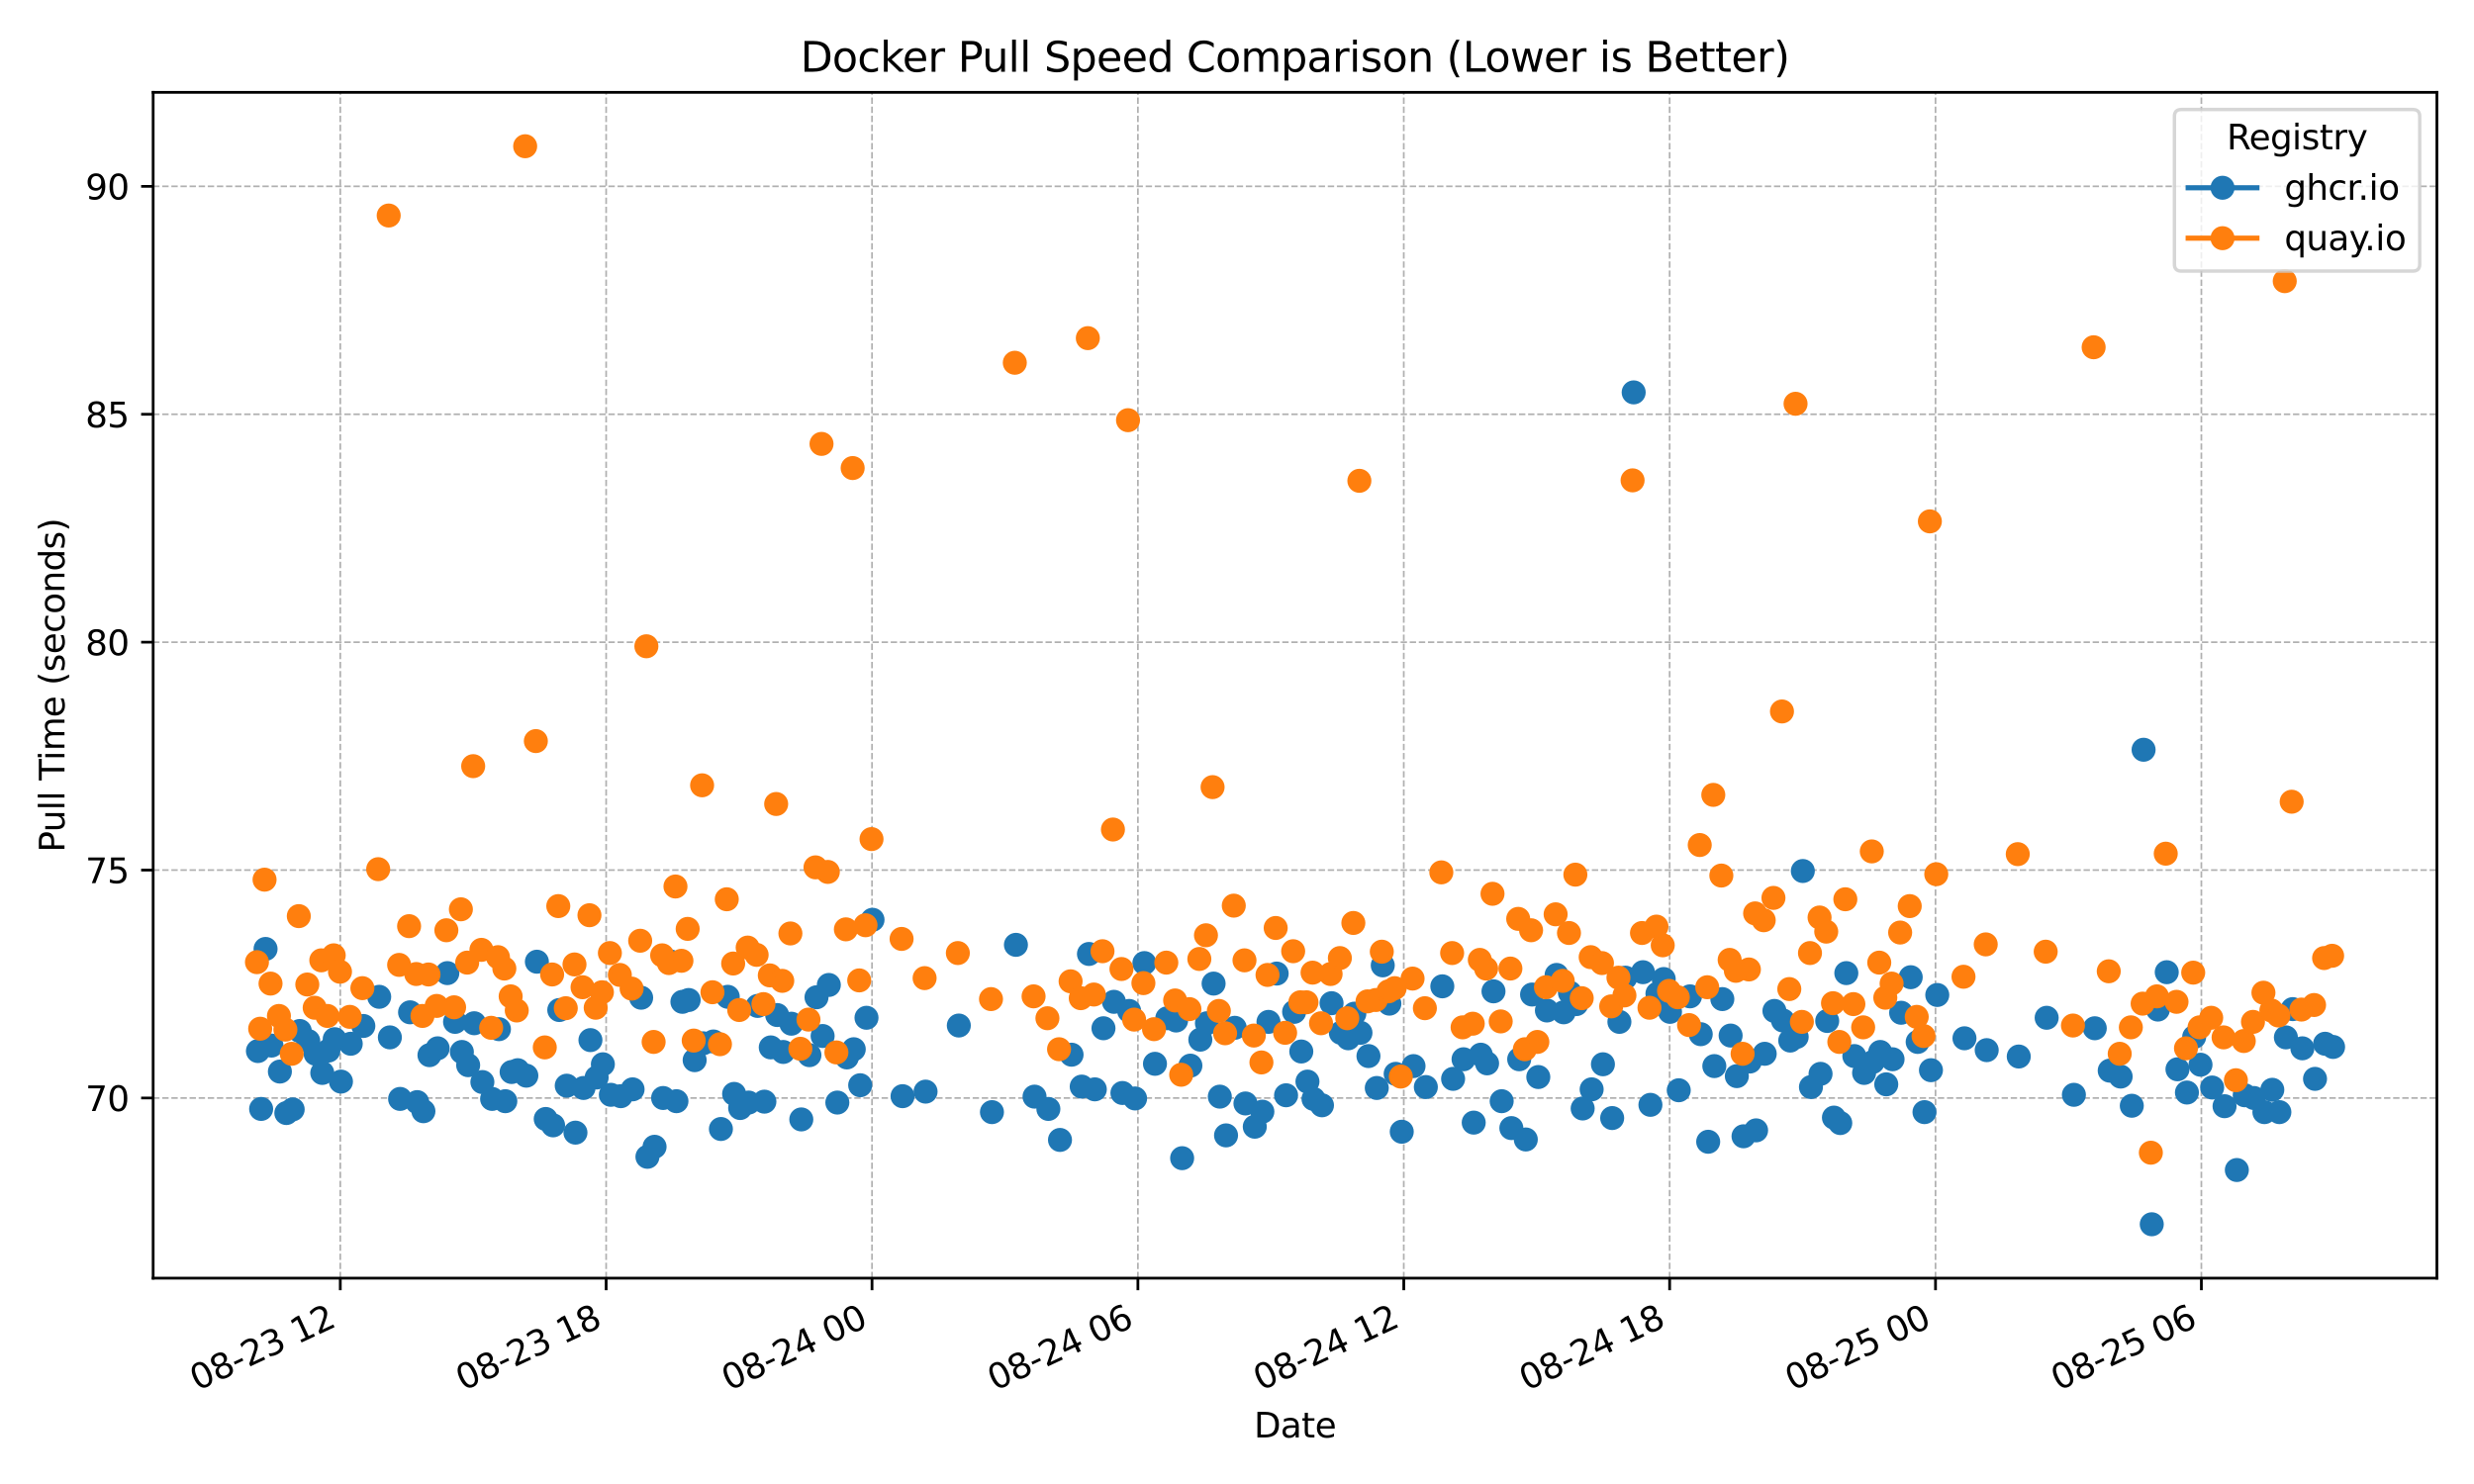 <?xml version="1.0" encoding="utf-8" standalone="no"?>
<!DOCTYPE svg PUBLIC "-//W3C//DTD SVG 1.1//EN"
  "http://www.w3.org/Graphics/SVG/1.1/DTD/svg11.dtd">
<svg xmlns:xlink="http://www.w3.org/1999/xlink" width="720pt" height="432pt" viewBox="0 0 720 432" xmlns="http://www.w3.org/2000/svg" version="1.1">
 <defs>
  <style type="text/css">*{stroke-linejoin: round; stroke-linecap: butt}</style>
 </defs>
 <g id="figure_1">
  <g id="patch_1">
   <path d="M 0 432 
L 720 432 
L 720 0 
L 0 0 
z
" style="fill: #ffffff"/>
  </g>
  <g id="axes_1">
   <g id="patch_2">
    <path d="M 44.57 372.081 
L 709.2 372.081 
L 709.2 26.88 
L 44.57 26.88 
z
" style="fill: #ffffff"/>
   </g>
   <g id="matplotlib.axis_1">
    <g id="xtick_1">
     <g id="line2d_1">
      <path d="M 99.032 372.081 
L 99.032 26.88 
" clip-path="url(#p0950e4bc35)" style="fill: none; stroke-dasharray: 1.85,0.8; stroke-dashoffset: 0; stroke: #b0b0b0; stroke-width: 0.5"/>
     </g>
     <g id="line2d_2">
      <defs>
       <path id="md155bdec42" d="M 0 0 
L 0 3.5 
" style="stroke: #000000; stroke-width: 0.8"/>
      </defs>
      <g>
       <use xlink:href="#md155bdec42" x="99.032" y="372.081" style="stroke: #000000; stroke-width: 0.8"/>
      </g>
     </g>
     <g id="text_1">
      <!-- 08-23 12 -->
      <g transform="translate(57.405 404.969) rotate(-25) scale(0.1 -0.1)">
       <defs>
        <path id="DejaVuSans-30" d="M 2034 4250 
Q 1547 4250 1301 3770 
Q 1056 3291 1056 2328 
Q 1056 1369 1301 889 
Q 1547 409 2034 409 
Q 2525 409 2770 889 
Q 3016 1369 3016 2328 
Q 3016 3291 2770 3770 
Q 2525 4250 2034 4250 
z
M 2034 4750 
Q 2819 4750 3233 4129 
Q 3647 3509 3647 2328 
Q 3647 1150 3233 529 
Q 2819 -91 2034 -91 
Q 1250 -91 836 529 
Q 422 1150 422 2328 
Q 422 3509 836 4129 
Q 1250 4750 2034 4750 
z
" transform="scale(0.016)"/>
        <path id="DejaVuSans-38" d="M 2034 2216 
Q 1584 2216 1326 1975 
Q 1069 1734 1069 1313 
Q 1069 891 1326 650 
Q 1584 409 2034 409 
Q 2484 409 2743 651 
Q 3003 894 3003 1313 
Q 3003 1734 2745 1975 
Q 2488 2216 2034 2216 
z
M 1403 2484 
Q 997 2584 770 2862 
Q 544 3141 544 3541 
Q 544 4100 942 4425 
Q 1341 4750 2034 4750 
Q 2731 4750 3128 4425 
Q 3525 4100 3525 3541 
Q 3525 3141 3298 2862 
Q 3072 2584 2669 2484 
Q 3125 2378 3379 2068 
Q 3634 1759 3634 1313 
Q 3634 634 3220 271 
Q 2806 -91 2034 -91 
Q 1263 -91 848 271 
Q 434 634 434 1313 
Q 434 1759 690 2068 
Q 947 2378 1403 2484 
z
M 1172 3481 
Q 1172 3119 1398 2916 
Q 1625 2713 2034 2713 
Q 2441 2713 2670 2916 
Q 2900 3119 2900 3481 
Q 2900 3844 2670 4047 
Q 2441 4250 2034 4250 
Q 1625 4250 1398 4047 
Q 1172 3844 1172 3481 
z
" transform="scale(0.016)"/>
        <path id="DejaVuSans-2d" d="M 313 2009 
L 1997 2009 
L 1997 1497 
L 313 1497 
L 313 2009 
z
" transform="scale(0.016)"/>
        <path id="DejaVuSans-32" d="M 1228 531 
L 3431 531 
L 3431 0 
L 469 0 
L 469 531 
Q 828 903 1448 1529 
Q 2069 2156 2228 2338 
Q 2531 2678 2651 2914 
Q 2772 3150 2772 3378 
Q 2772 3750 2511 3984 
Q 2250 4219 1831 4219 
Q 1534 4219 1204 4116 
Q 875 4013 500 3803 
L 500 4441 
Q 881 4594 1212 4672 
Q 1544 4750 1819 4750 
Q 2544 4750 2975 4387 
Q 3406 4025 3406 3419 
Q 3406 3131 3298 2873 
Q 3191 2616 2906 2266 
Q 2828 2175 2409 1742 
Q 1991 1309 1228 531 
z
" transform="scale(0.016)"/>
        <path id="DejaVuSans-33" d="M 2597 2516 
Q 3050 2419 3304 2112 
Q 3559 1806 3559 1356 
Q 3559 666 3084 287 
Q 2609 -91 1734 -91 
Q 1441 -91 1130 -33 
Q 819 25 488 141 
L 488 750 
Q 750 597 1062 519 
Q 1375 441 1716 441 
Q 2309 441 2620 675 
Q 2931 909 2931 1356 
Q 2931 1769 2642 2001 
Q 2353 2234 1838 2234 
L 1294 2234 
L 1294 2753 
L 1863 2753 
Q 2328 2753 2575 2939 
Q 2822 3125 2822 3475 
Q 2822 3834 2567 4026 
Q 2313 4219 1838 4219 
Q 1578 4219 1281 4162 
Q 984 4106 628 3988 
L 628 4550 
Q 988 4650 1302 4700 
Q 1616 4750 1894 4750 
Q 2613 4750 3031 4423 
Q 3450 4097 3450 3541 
Q 3450 3153 3228 2886 
Q 3006 2619 2597 2516 
z
" transform="scale(0.016)"/>
        <path id="DejaVuSans-20" transform="scale(0.016)"/>
        <path id="DejaVuSans-31" d="M 794 531 
L 1825 531 
L 1825 4091 
L 703 3866 
L 703 4441 
L 1819 4666 
L 2450 4666 
L 2450 531 
L 3481 531 
L 3481 0 
L 794 0 
L 794 531 
z
" transform="scale(0.016)"/>
       </defs>
       <use xlink:href="#DejaVuSans-30"/>
       <use xlink:href="#DejaVuSans-38" transform="translate(63.623 0)"/>
       <use xlink:href="#DejaVuSans-2d" transform="translate(127.246 0)"/>
       <use xlink:href="#DejaVuSans-32" transform="translate(163.33 0)"/>
       <use xlink:href="#DejaVuSans-33" transform="translate(226.953 0)"/>
       <use xlink:href="#DejaVuSans-20" transform="translate(290.576 0)"/>
       <use xlink:href="#DejaVuSans-31" transform="translate(322.363 0)"/>
       <use xlink:href="#DejaVuSans-32" transform="translate(385.986 0)"/>
      </g>
     </g>
    </g>
    <g id="xtick_2">
     <g id="line2d_3">
      <path d="M 176.407 372.081 
L 176.407 26.88 
" clip-path="url(#p0950e4bc35)" style="fill: none; stroke-dasharray: 1.85,0.8; stroke-dashoffset: 0; stroke: #b0b0b0; stroke-width: 0.5"/>
     </g>
     <g id="line2d_4">
      <g>
       <use xlink:href="#md155bdec42" x="176.407" y="372.081" style="stroke: #000000; stroke-width: 0.8"/>
      </g>
     </g>
     <g id="text_2">
      <!-- 08-23 18 -->
      <g transform="translate(134.78 404.969) rotate(-25) scale(0.1 -0.1)">
       <use xlink:href="#DejaVuSans-30"/>
       <use xlink:href="#DejaVuSans-38" transform="translate(63.623 0)"/>
       <use xlink:href="#DejaVuSans-2d" transform="translate(127.246 0)"/>
       <use xlink:href="#DejaVuSans-32" transform="translate(163.33 0)"/>
       <use xlink:href="#DejaVuSans-33" transform="translate(226.953 0)"/>
       <use xlink:href="#DejaVuSans-20" transform="translate(290.576 0)"/>
       <use xlink:href="#DejaVuSans-31" transform="translate(322.363 0)"/>
       <use xlink:href="#DejaVuSans-38" transform="translate(385.986 0)"/>
      </g>
     </g>
    </g>
    <g id="xtick_3">
     <g id="line2d_5">
      <path d="M 253.783 372.081 
L 253.783 26.88 
" clip-path="url(#p0950e4bc35)" style="fill: none; stroke-dasharray: 1.85,0.8; stroke-dashoffset: 0; stroke: #b0b0b0; stroke-width: 0.5"/>
     </g>
     <g id="line2d_6">
      <g>
       <use xlink:href="#md155bdec42" x="253.783" y="372.081" style="stroke: #000000; stroke-width: 0.8"/>
      </g>
     </g>
     <g id="text_3">
      <!-- 08-24 00 -->
      <g transform="translate(212.155 404.969) rotate(-25) scale(0.1 -0.1)">
       <defs>
        <path id="DejaVuSans-34" d="M 2419 4116 
L 825 1625 
L 2419 1625 
L 2419 4116 
z
M 2253 4666 
L 3047 4666 
L 3047 1625 
L 3713 1625 
L 3713 1100 
L 3047 1100 
L 3047 0 
L 2419 0 
L 2419 1100 
L 313 1100 
L 313 1709 
L 2253 4666 
z
" transform="scale(0.016)"/>
       </defs>
       <use xlink:href="#DejaVuSans-30"/>
       <use xlink:href="#DejaVuSans-38" transform="translate(63.623 0)"/>
       <use xlink:href="#DejaVuSans-2d" transform="translate(127.246 0)"/>
       <use xlink:href="#DejaVuSans-32" transform="translate(163.33 0)"/>
       <use xlink:href="#DejaVuSans-34" transform="translate(226.953 0)"/>
       <use xlink:href="#DejaVuSans-20" transform="translate(290.576 0)"/>
       <use xlink:href="#DejaVuSans-30" transform="translate(322.363 0)"/>
       <use xlink:href="#DejaVuSans-30" transform="translate(385.986 0)"/>
      </g>
     </g>
    </g>
    <g id="xtick_4">
     <g id="line2d_7">
      <path d="M 331.158 372.081 
L 331.158 26.88 
" clip-path="url(#p0950e4bc35)" style="fill: none; stroke-dasharray: 1.85,0.8; stroke-dashoffset: 0; stroke: #b0b0b0; stroke-width: 0.5"/>
     </g>
     <g id="line2d_8">
      <g>
       <use xlink:href="#md155bdec42" x="331.158" y="372.081" style="stroke: #000000; stroke-width: 0.8"/>
      </g>
     </g>
     <g id="text_4">
      <!-- 08-24 06 -->
      <g transform="translate(289.531 404.969) rotate(-25) scale(0.1 -0.1)">
       <defs>
        <path id="DejaVuSans-36" d="M 2113 2584 
Q 1688 2584 1439 2293 
Q 1191 2003 1191 1497 
Q 1191 994 1439 701 
Q 1688 409 2113 409 
Q 2538 409 2786 701 
Q 3034 994 3034 1497 
Q 3034 2003 2786 2293 
Q 2538 2584 2113 2584 
z
M 3366 4563 
L 3366 3988 
Q 3128 4100 2886 4159 
Q 2644 4219 2406 4219 
Q 1781 4219 1451 3797 
Q 1122 3375 1075 2522 
Q 1259 2794 1537 2939 
Q 1816 3084 2150 3084 
Q 2853 3084 3261 2657 
Q 3669 2231 3669 1497 
Q 3669 778 3244 343 
Q 2819 -91 2113 -91 
Q 1303 -91 875 529 
Q 447 1150 447 2328 
Q 447 3434 972 4092 
Q 1497 4750 2381 4750 
Q 2619 4750 2861 4703 
Q 3103 4656 3366 4563 
z
" transform="scale(0.016)"/>
       </defs>
       <use xlink:href="#DejaVuSans-30"/>
       <use xlink:href="#DejaVuSans-38" transform="translate(63.623 0)"/>
       <use xlink:href="#DejaVuSans-2d" transform="translate(127.246 0)"/>
       <use xlink:href="#DejaVuSans-32" transform="translate(163.33 0)"/>
       <use xlink:href="#DejaVuSans-34" transform="translate(226.953 0)"/>
       <use xlink:href="#DejaVuSans-20" transform="translate(290.576 0)"/>
       <use xlink:href="#DejaVuSans-30" transform="translate(322.363 0)"/>
       <use xlink:href="#DejaVuSans-36" transform="translate(385.986 0)"/>
      </g>
     </g>
    </g>
    <g id="xtick_5">
     <g id="line2d_9">
      <path d="M 408.534 372.081 
L 408.534 26.88 
" clip-path="url(#p0950e4bc35)" style="fill: none; stroke-dasharray: 1.85,0.8; stroke-dashoffset: 0; stroke: #b0b0b0; stroke-width: 0.5"/>
     </g>
     <g id="line2d_10">
      <g>
       <use xlink:href="#md155bdec42" x="408.534" y="372.081" style="stroke: #000000; stroke-width: 0.8"/>
      </g>
     </g>
     <g id="text_5">
      <!-- 08-24 12 -->
      <g transform="translate(366.906 404.969) rotate(-25) scale(0.1 -0.1)">
       <use xlink:href="#DejaVuSans-30"/>
       <use xlink:href="#DejaVuSans-38" transform="translate(63.623 0)"/>
       <use xlink:href="#DejaVuSans-2d" transform="translate(127.246 0)"/>
       <use xlink:href="#DejaVuSans-32" transform="translate(163.33 0)"/>
       <use xlink:href="#DejaVuSans-34" transform="translate(226.953 0)"/>
       <use xlink:href="#DejaVuSans-20" transform="translate(290.576 0)"/>
       <use xlink:href="#DejaVuSans-31" transform="translate(322.363 0)"/>
       <use xlink:href="#DejaVuSans-32" transform="translate(385.986 0)"/>
      </g>
     </g>
    </g>
    <g id="xtick_6">
     <g id="line2d_11">
      <path d="M 485.909 372.081 
L 485.909 26.88 
" clip-path="url(#p0950e4bc35)" style="fill: none; stroke-dasharray: 1.85,0.8; stroke-dashoffset: 0; stroke: #b0b0b0; stroke-width: 0.5"/>
     </g>
     <g id="line2d_12">
      <g>
       <use xlink:href="#md155bdec42" x="485.909" y="372.081" style="stroke: #000000; stroke-width: 0.8"/>
      </g>
     </g>
     <g id="text_6">
      <!-- 08-24 18 -->
      <g transform="translate(444.282 404.969) rotate(-25) scale(0.1 -0.1)">
       <use xlink:href="#DejaVuSans-30"/>
       <use xlink:href="#DejaVuSans-38" transform="translate(63.623 0)"/>
       <use xlink:href="#DejaVuSans-2d" transform="translate(127.246 0)"/>
       <use xlink:href="#DejaVuSans-32" transform="translate(163.33 0)"/>
       <use xlink:href="#DejaVuSans-34" transform="translate(226.953 0)"/>
       <use xlink:href="#DejaVuSans-20" transform="translate(290.576 0)"/>
       <use xlink:href="#DejaVuSans-31" transform="translate(322.363 0)"/>
       <use xlink:href="#DejaVuSans-38" transform="translate(385.986 0)"/>
      </g>
     </g>
    </g>
    <g id="xtick_7">
     <g id="line2d_13">
      <path d="M 563.285 372.081 
L 563.285 26.88 
" clip-path="url(#p0950e4bc35)" style="fill: none; stroke-dasharray: 1.85,0.8; stroke-dashoffset: 0; stroke: #b0b0b0; stroke-width: 0.5"/>
     </g>
     <g id="line2d_14">
      <g>
       <use xlink:href="#md155bdec42" x="563.285" y="372.081" style="stroke: #000000; stroke-width: 0.8"/>
      </g>
     </g>
     <g id="text_7">
      <!-- 08-25 00 -->
      <g transform="translate(521.657 404.969) rotate(-25) scale(0.1 -0.1)">
       <defs>
        <path id="DejaVuSans-35" d="M 691 4666 
L 3169 4666 
L 3169 4134 
L 1269 4134 
L 1269 2991 
Q 1406 3038 1543 3061 
Q 1681 3084 1819 3084 
Q 2600 3084 3056 2656 
Q 3513 2228 3513 1497 
Q 3513 744 3044 326 
Q 2575 -91 1722 -91 
Q 1428 -91 1123 -41 
Q 819 9 494 109 
L 494 744 
Q 775 591 1075 516 
Q 1375 441 1709 441 
Q 2250 441 2565 725 
Q 2881 1009 2881 1497 
Q 2881 1984 2565 2268 
Q 2250 2553 1709 2553 
Q 1456 2553 1204 2497 
Q 953 2441 691 2322 
L 691 4666 
z
" transform="scale(0.016)"/>
       </defs>
       <use xlink:href="#DejaVuSans-30"/>
       <use xlink:href="#DejaVuSans-38" transform="translate(63.623 0)"/>
       <use xlink:href="#DejaVuSans-2d" transform="translate(127.246 0)"/>
       <use xlink:href="#DejaVuSans-32" transform="translate(163.33 0)"/>
       <use xlink:href="#DejaVuSans-35" transform="translate(226.953 0)"/>
       <use xlink:href="#DejaVuSans-20" transform="translate(290.576 0)"/>
       <use xlink:href="#DejaVuSans-30" transform="translate(322.363 0)"/>
       <use xlink:href="#DejaVuSans-30" transform="translate(385.986 0)"/>
      </g>
     </g>
    </g>
    <g id="xtick_8">
     <g id="line2d_15">
      <path d="M 640.66 372.081 
L 640.66 26.88 
" clip-path="url(#p0950e4bc35)" style="fill: none; stroke-dasharray: 1.85,0.8; stroke-dashoffset: 0; stroke: #b0b0b0; stroke-width: 0.5"/>
     </g>
     <g id="line2d_16">
      <g>
       <use xlink:href="#md155bdec42" x="640.66" y="372.081" style="stroke: #000000; stroke-width: 0.8"/>
      </g>
     </g>
     <g id="text_8">
      <!-- 08-25 06 -->
      <g transform="translate(599.033 404.969) rotate(-25) scale(0.1 -0.1)">
       <use xlink:href="#DejaVuSans-30"/>
       <use xlink:href="#DejaVuSans-38" transform="translate(63.623 0)"/>
       <use xlink:href="#DejaVuSans-2d" transform="translate(127.246 0)"/>
       <use xlink:href="#DejaVuSans-32" transform="translate(163.33 0)"/>
       <use xlink:href="#DejaVuSans-35" transform="translate(226.953 0)"/>
       <use xlink:href="#DejaVuSans-20" transform="translate(290.576 0)"/>
       <use xlink:href="#DejaVuSans-30" transform="translate(322.363 0)"/>
       <use xlink:href="#DejaVuSans-36" transform="translate(385.986 0)"/>
      </g>
     </g>
    </g>
    <g id="text_9">
     <!-- Date -->
     <g transform="translate(364.934 418.452) scale(0.1 -0.1)">
      <defs>
       <path id="DejaVuSans-44" d="M 1259 4147 
L 1259 519 
L 2022 519 
Q 2988 519 3436 956 
Q 3884 1394 3884 2338 
Q 3884 3275 3436 3711 
Q 2988 4147 2022 4147 
L 1259 4147 
z
M 628 4666 
L 1925 4666 
Q 3281 4666 3915 4102 
Q 4550 3538 4550 2338 
Q 4550 1131 3912 565 
Q 3275 0 1925 0 
L 628 0 
L 628 4666 
z
" transform="scale(0.016)"/>
       <path id="DejaVuSans-61" d="M 2194 1759 
Q 1497 1759 1228 1600 
Q 959 1441 959 1056 
Q 959 750 1161 570 
Q 1363 391 1709 391 
Q 2188 391 2477 730 
Q 2766 1069 2766 1631 
L 2766 1759 
L 2194 1759 
z
M 3341 1997 
L 3341 0 
L 2766 0 
L 2766 531 
Q 2569 213 2275 61 
Q 1981 -91 1556 -91 
Q 1019 -91 701 211 
Q 384 513 384 1019 
Q 384 1609 779 1909 
Q 1175 2209 1959 2209 
L 2766 2209 
L 2766 2266 
Q 2766 2663 2505 2880 
Q 2244 3097 1772 3097 
Q 1472 3097 1187 3025 
Q 903 2953 641 2809 
L 641 3341 
Q 956 3463 1253 3523 
Q 1550 3584 1831 3584 
Q 2591 3584 2966 3190 
Q 3341 2797 3341 1997 
z
" transform="scale(0.016)"/>
       <path id="DejaVuSans-74" d="M 1172 4494 
L 1172 3500 
L 2356 3500 
L 2356 3053 
L 1172 3053 
L 1172 1153 
Q 1172 725 1289 603 
Q 1406 481 1766 481 
L 2356 481 
L 2356 0 
L 1766 0 
Q 1100 0 847 248 
Q 594 497 594 1153 
L 594 3053 
L 172 3053 
L 172 3500 
L 594 3500 
L 594 4494 
L 1172 4494 
z
" transform="scale(0.016)"/>
       <path id="DejaVuSans-65" d="M 3597 1894 
L 3597 1613 
L 953 1613 
Q 991 1019 1311 708 
Q 1631 397 2203 397 
Q 2534 397 2845 478 
Q 3156 559 3463 722 
L 3463 178 
Q 3153 47 2828 -22 
Q 2503 -91 2169 -91 
Q 1331 -91 842 396 
Q 353 884 353 1716 
Q 353 2575 817 3079 
Q 1281 3584 2069 3584 
Q 2775 3584 3186 3129 
Q 3597 2675 3597 1894 
z
M 3022 2063 
Q 3016 2534 2758 2815 
Q 2500 3097 2075 3097 
Q 1594 3097 1305 2825 
Q 1016 2553 972 2059 
L 3022 2063 
z
" transform="scale(0.016)"/>
      </defs>
      <use xlink:href="#DejaVuSans-44"/>
      <use xlink:href="#DejaVuSans-61" transform="translate(77.002 0)"/>
      <use xlink:href="#DejaVuSans-74" transform="translate(138.281 0)"/>
      <use xlink:href="#DejaVuSans-65" transform="translate(177.49 0)"/>
     </g>
    </g>
   </g>
   <g id="matplotlib.axis_2">
    <g id="ytick_1">
     <g id="line2d_17">
      <path d="M 44.57 319.634 
L 709.2 319.634 
" clip-path="url(#p0950e4bc35)" style="fill: none; stroke-dasharray: 1.85,0.8; stroke-dashoffset: 0; stroke: #b0b0b0; stroke-width: 0.5"/>
     </g>
     <g id="line2d_18">
      <defs>
       <path id="m157479c87e" d="M 0 0 
L -3.5 0 
" style="stroke: #000000; stroke-width: 0.8"/>
      </defs>
      <g>
       <use xlink:href="#m157479c87e" x="44.57" y="319.634" style="stroke: #000000; stroke-width: 0.8"/>
      </g>
     </g>
     <g id="text_10">
      <!-- 70 -->
      <g transform="translate(24.845 323.433) scale(0.1 -0.1)">
       <defs>
        <path id="DejaVuSans-37" d="M 525 4666 
L 3525 4666 
L 3525 4397 
L 1831 0 
L 1172 0 
L 2766 4134 
L 525 4134 
L 525 4666 
z
" transform="scale(0.016)"/>
       </defs>
       <use xlink:href="#DejaVuSans-37"/>
       <use xlink:href="#DejaVuSans-30" transform="translate(63.623 0)"/>
      </g>
     </g>
    </g>
    <g id="ytick_2">
     <g id="line2d_19">
      <path d="M 44.57 253.287 
L 709.2 253.287 
" clip-path="url(#p0950e4bc35)" style="fill: none; stroke-dasharray: 1.85,0.8; stroke-dashoffset: 0; stroke: #b0b0b0; stroke-width: 0.5"/>
     </g>
     <g id="line2d_20">
      <g>
       <use xlink:href="#m157479c87e" x="44.57" y="253.287" style="stroke: #000000; stroke-width: 0.8"/>
      </g>
     </g>
     <g id="text_11">
      <!-- 75 -->
      <g transform="translate(24.845 257.087) scale(0.1 -0.1)">
       <use xlink:href="#DejaVuSans-37"/>
       <use xlink:href="#DejaVuSans-35" transform="translate(63.623 0)"/>
      </g>
     </g>
    </g>
    <g id="ytick_3">
     <g id="line2d_21">
      <path d="M 44.57 186.941 
L 709.2 186.941 
" clip-path="url(#p0950e4bc35)" style="fill: none; stroke-dasharray: 1.85,0.8; stroke-dashoffset: 0; stroke: #b0b0b0; stroke-width: 0.5"/>
     </g>
     <g id="line2d_22">
      <g>
       <use xlink:href="#m157479c87e" x="44.57" y="186.941" style="stroke: #000000; stroke-width: 0.8"/>
      </g>
     </g>
     <g id="text_12">
      <!-- 80 -->
      <g transform="translate(24.845 190.74) scale(0.1 -0.1)">
       <use xlink:href="#DejaVuSans-38"/>
       <use xlink:href="#DejaVuSans-30" transform="translate(63.623 0)"/>
      </g>
     </g>
    </g>
    <g id="ytick_4">
     <g id="line2d_23">
      <path d="M 44.57 120.594 
L 709.2 120.594 
" clip-path="url(#p0950e4bc35)" style="fill: none; stroke-dasharray: 1.85,0.8; stroke-dashoffset: 0; stroke: #b0b0b0; stroke-width: 0.5"/>
     </g>
     <g id="line2d_24">
      <g>
       <use xlink:href="#m157479c87e" x="44.57" y="120.594" style="stroke: #000000; stroke-width: 0.8"/>
      </g>
     </g>
     <g id="text_13">
      <!-- 85 -->
      <g transform="translate(24.845 124.394) scale(0.1 -0.1)">
       <use xlink:href="#DejaVuSans-38"/>
       <use xlink:href="#DejaVuSans-35" transform="translate(63.623 0)"/>
      </g>
     </g>
    </g>
    <g id="ytick_5">
     <g id="line2d_25">
      <path d="M 44.57 54.248 
L 709.2 54.248 
" clip-path="url(#p0950e4bc35)" style="fill: none; stroke-dasharray: 1.85,0.8; stroke-dashoffset: 0; stroke: #b0b0b0; stroke-width: 0.5"/>
     </g>
     <g id="line2d_26">
      <g>
       <use xlink:href="#m157479c87e" x="44.57" y="54.248" style="stroke: #000000; stroke-width: 0.8"/>
      </g>
     </g>
     <g id="text_14">
      <!-- 90 -->
      <g transform="translate(24.845 58.047) scale(0.1 -0.1)">
       <defs>
        <path id="DejaVuSans-39" d="M 703 97 
L 703 672 
Q 941 559 1184 500 
Q 1428 441 1663 441 
Q 2288 441 2617 861 
Q 2947 1281 2994 2138 
Q 2813 1869 2534 1725 
Q 2256 1581 1919 1581 
Q 1219 1581 811 2004 
Q 403 2428 403 3163 
Q 403 3881 828 4315 
Q 1253 4750 1959 4750 
Q 2769 4750 3195 4129 
Q 3622 3509 3622 2328 
Q 3622 1225 3098 567 
Q 2575 -91 1691 -91 
Q 1453 -91 1209 -44 
Q 966 3 703 97 
z
M 1959 2075 
Q 2384 2075 2632 2365 
Q 2881 2656 2881 3163 
Q 2881 3666 2632 3958 
Q 2384 4250 1959 4250 
Q 1534 4250 1286 3958 
Q 1038 3666 1038 3163 
Q 1038 2656 1286 2365 
Q 1534 2075 1959 2075 
z
" transform="scale(0.016)"/>
       </defs>
       <use xlink:href="#DejaVuSans-39"/>
       <use xlink:href="#DejaVuSans-30" transform="translate(63.623 0)"/>
      </g>
     </g>
    </g>
    <g id="text_15">
     <!-- Pull Time (seconds) -->
     <g transform="translate(18.765 248.105) rotate(-90) scale(0.1 -0.1)">
      <defs>
       <path id="DejaVuSans-50" d="M 1259 4147 
L 1259 2394 
L 2053 2394 
Q 2494 2394 2734 2622 
Q 2975 2850 2975 3272 
Q 2975 3691 2734 3919 
Q 2494 4147 2053 4147 
L 1259 4147 
z
M 628 4666 
L 2053 4666 
Q 2838 4666 3239 4311 
Q 3641 3956 3641 3272 
Q 3641 2581 3239 2228 
Q 2838 1875 2053 1875 
L 1259 1875 
L 1259 0 
L 628 0 
L 628 4666 
z
" transform="scale(0.016)"/>
       <path id="DejaVuSans-75" d="M 544 1381 
L 544 3500 
L 1119 3500 
L 1119 1403 
Q 1119 906 1312 657 
Q 1506 409 1894 409 
Q 2359 409 2629 706 
Q 2900 1003 2900 1516 
L 2900 3500 
L 3475 3500 
L 3475 0 
L 2900 0 
L 2900 538 
Q 2691 219 2414 64 
Q 2138 -91 1772 -91 
Q 1169 -91 856 284 
Q 544 659 544 1381 
z
M 1991 3584 
L 1991 3584 
z
" transform="scale(0.016)"/>
       <path id="DejaVuSans-6c" d="M 603 4863 
L 1178 4863 
L 1178 0 
L 603 0 
L 603 4863 
z
" transform="scale(0.016)"/>
       <path id="DejaVuSans-54" d="M -19 4666 
L 3928 4666 
L 3928 4134 
L 2272 4134 
L 2272 0 
L 1638 0 
L 1638 4134 
L -19 4134 
L -19 4666 
z
" transform="scale(0.016)"/>
       <path id="DejaVuSans-69" d="M 603 3500 
L 1178 3500 
L 1178 0 
L 603 0 
L 603 3500 
z
M 603 4863 
L 1178 4863 
L 1178 4134 
L 603 4134 
L 603 4863 
z
" transform="scale(0.016)"/>
       <path id="DejaVuSans-6d" d="M 3328 2828 
Q 3544 3216 3844 3400 
Q 4144 3584 4550 3584 
Q 5097 3584 5394 3201 
Q 5691 2819 5691 2113 
L 5691 0 
L 5113 0 
L 5113 2094 
Q 5113 2597 4934 2840 
Q 4756 3084 4391 3084 
Q 3944 3084 3684 2787 
Q 3425 2491 3425 1978 
L 3425 0 
L 2847 0 
L 2847 2094 
Q 2847 2600 2669 2842 
Q 2491 3084 2119 3084 
Q 1678 3084 1418 2786 
Q 1159 2488 1159 1978 
L 1159 0 
L 581 0 
L 581 3500 
L 1159 3500 
L 1159 2956 
Q 1356 3278 1631 3431 
Q 1906 3584 2284 3584 
Q 2666 3584 2933 3390 
Q 3200 3197 3328 2828 
z
" transform="scale(0.016)"/>
       <path id="DejaVuSans-28" d="M 1984 4856 
Q 1566 4138 1362 3434 
Q 1159 2731 1159 2009 
Q 1159 1288 1364 580 
Q 1569 -128 1984 -844 
L 1484 -844 
Q 1016 -109 783 600 
Q 550 1309 550 2009 
Q 550 2706 781 3412 
Q 1013 4119 1484 4856 
L 1984 4856 
z
" transform="scale(0.016)"/>
       <path id="DejaVuSans-73" d="M 2834 3397 
L 2834 2853 
Q 2591 2978 2328 3040 
Q 2066 3103 1784 3103 
Q 1356 3103 1142 2972 
Q 928 2841 928 2578 
Q 928 2378 1081 2264 
Q 1234 2150 1697 2047 
L 1894 2003 
Q 2506 1872 2764 1633 
Q 3022 1394 3022 966 
Q 3022 478 2636 193 
Q 2250 -91 1575 -91 
Q 1294 -91 989 -36 
Q 684 19 347 128 
L 347 722 
Q 666 556 975 473 
Q 1284 391 1588 391 
Q 1994 391 2212 530 
Q 2431 669 2431 922 
Q 2431 1156 2273 1281 
Q 2116 1406 1581 1522 
L 1381 1569 
Q 847 1681 609 1914 
Q 372 2147 372 2553 
Q 372 3047 722 3315 
Q 1072 3584 1716 3584 
Q 2034 3584 2315 3537 
Q 2597 3491 2834 3397 
z
" transform="scale(0.016)"/>
       <path id="DejaVuSans-63" d="M 3122 3366 
L 3122 2828 
Q 2878 2963 2633 3030 
Q 2388 3097 2138 3097 
Q 1578 3097 1268 2742 
Q 959 2388 959 1747 
Q 959 1106 1268 751 
Q 1578 397 2138 397 
Q 2388 397 2633 464 
Q 2878 531 3122 666 
L 3122 134 
Q 2881 22 2623 -34 
Q 2366 -91 2075 -91 
Q 1284 -91 818 406 
Q 353 903 353 1747 
Q 353 2603 823 3093 
Q 1294 3584 2113 3584 
Q 2378 3584 2631 3529 
Q 2884 3475 3122 3366 
z
" transform="scale(0.016)"/>
       <path id="DejaVuSans-6f" d="M 1959 3097 
Q 1497 3097 1228 2736 
Q 959 2375 959 1747 
Q 959 1119 1226 758 
Q 1494 397 1959 397 
Q 2419 397 2687 759 
Q 2956 1122 2956 1747 
Q 2956 2369 2687 2733 
Q 2419 3097 1959 3097 
z
M 1959 3584 
Q 2709 3584 3137 3096 
Q 3566 2609 3566 1747 
Q 3566 888 3137 398 
Q 2709 -91 1959 -91 
Q 1206 -91 779 398 
Q 353 888 353 1747 
Q 353 2609 779 3096 
Q 1206 3584 1959 3584 
z
" transform="scale(0.016)"/>
       <path id="DejaVuSans-6e" d="M 3513 2113 
L 3513 0 
L 2938 0 
L 2938 2094 
Q 2938 2591 2744 2837 
Q 2550 3084 2163 3084 
Q 1697 3084 1428 2787 
Q 1159 2491 1159 1978 
L 1159 0 
L 581 0 
L 581 3500 
L 1159 3500 
L 1159 2956 
Q 1366 3272 1645 3428 
Q 1925 3584 2291 3584 
Q 2894 3584 3203 3211 
Q 3513 2838 3513 2113 
z
" transform="scale(0.016)"/>
       <path id="DejaVuSans-64" d="M 2906 2969 
L 2906 4863 
L 3481 4863 
L 3481 0 
L 2906 0 
L 2906 525 
Q 2725 213 2448 61 
Q 2172 -91 1784 -91 
Q 1150 -91 751 415 
Q 353 922 353 1747 
Q 353 2572 751 3078 
Q 1150 3584 1784 3584 
Q 2172 3584 2448 3432 
Q 2725 3281 2906 2969 
z
M 947 1747 
Q 947 1113 1208 752 
Q 1469 391 1925 391 
Q 2381 391 2643 752 
Q 2906 1113 2906 1747 
Q 2906 2381 2643 2742 
Q 2381 3103 1925 3103 
Q 1469 3103 1208 2742 
Q 947 2381 947 1747 
z
" transform="scale(0.016)"/>
       <path id="DejaVuSans-29" d="M 513 4856 
L 1013 4856 
Q 1481 4119 1714 3412 
Q 1947 2706 1947 2009 
Q 1947 1309 1714 600 
Q 1481 -109 1013 -844 
L 513 -844 
Q 928 -128 1133 580 
Q 1338 1288 1338 2009 
Q 1338 2731 1133 3434 
Q 928 4138 513 4856 
z
" transform="scale(0.016)"/>
      </defs>
      <use xlink:href="#DejaVuSans-50"/>
      <use xlink:href="#DejaVuSans-75" transform="translate(58.553 0)"/>
      <use xlink:href="#DejaVuSans-6c" transform="translate(121.932 0)"/>
      <use xlink:href="#DejaVuSans-6c" transform="translate(149.715 0)"/>
      <use xlink:href="#DejaVuSans-20" transform="translate(177.498 0)"/>
      <use xlink:href="#DejaVuSans-54" transform="translate(209.285 0)"/>
      <use xlink:href="#DejaVuSans-69" transform="translate(267.244 0)"/>
      <use xlink:href="#DejaVuSans-6d" transform="translate(295.027 0)"/>
      <use xlink:href="#DejaVuSans-65" transform="translate(392.439 0)"/>
      <use xlink:href="#DejaVuSans-20" transform="translate(453.963 0)"/>
      <use xlink:href="#DejaVuSans-28" transform="translate(485.75 0)"/>
      <use xlink:href="#DejaVuSans-73" transform="translate(524.764 0)"/>
      <use xlink:href="#DejaVuSans-65" transform="translate(576.863 0)"/>
      <use xlink:href="#DejaVuSans-63" transform="translate(638.387 0)"/>
      <use xlink:href="#DejaVuSans-6f" transform="translate(693.367 0)"/>
      <use xlink:href="#DejaVuSans-6e" transform="translate(754.549 0)"/>
      <use xlink:href="#DejaVuSans-64" transform="translate(817.928 0)"/>
      <use xlink:href="#DejaVuSans-73" transform="translate(881.404 0)"/>
      <use xlink:href="#DejaVuSans-29" transform="translate(933.504 0)"/>
     </g>
    </g>
   </g>
   <g id="line2d_27">
    <path d="M 678.99 304.772 
" clip-path="url(#p0950e4bc35)" style="fill: none; stroke: #1f77b4; stroke-width: 1.5; stroke-linecap: square"/>
    <defs>
     <path id="m76d686cd11" d="M 0 3 
C 0.796 3 1.559 2.684 2.121 2.121 
C 2.684 1.559 3 0.796 3 0 
C 3 -0.796 2.684 -1.559 2.121 -2.121 
C 1.559 -2.684 0.796 -3 0 -3 
C -0.796 -3 -1.559 -2.684 -2.121 -2.121 
C -2.684 -1.559 -3 -0.796 -3 0 
C -3 0.796 -2.684 1.559 -2.121 2.121 
C -1.559 2.684 -0.796 3 0 3 
z
" style="stroke: #1f77b4"/>
    </defs>
    <g clip-path="url(#p0950e4bc35)">
     <use xlink:href="#m76d686cd11" x="75.063" y="305.966" style="fill: #1f77b4; stroke: #1f77b4"/>
     <use xlink:href="#m76d686cd11" x="75.995" y="322.818" style="fill: #1f77b4; stroke: #1f77b4"/>
     <use xlink:href="#m76d686cd11" x="77.284" y="276.243" style="fill: #1f77b4; stroke: #1f77b4"/>
     <use xlink:href="#m76d686cd11" x="79.011" y="304.374" style="fill: #1f77b4; stroke: #1f77b4"/>
     <use xlink:href="#m76d686cd11" x="81.454" y="311.938" style="fill: #1f77b4; stroke: #1f77b4"/>
     <use xlink:href="#m76d686cd11" x="83.331" y="324.013" style="fill: #1f77b4; stroke: #1f77b4"/>
     <use xlink:href="#m76d686cd11" x="85.176" y="322.951" style="fill: #1f77b4; stroke: #1f77b4"/>
     <use xlink:href="#m76d686cd11" x="87.243" y="300.128" style="fill: #1f77b4; stroke: #1f77b4"/>
     <use xlink:href="#m76d686cd11" x="89.711" y="303.047" style="fill: #1f77b4; stroke: #1f77b4"/>
     <use xlink:href="#m76d686cd11" x="91.86" y="306.763" style="fill: #1f77b4; stroke: #1f77b4"/>
     <use xlink:href="#m76d686cd11" x="93.791" y="312.336" style="fill: #1f77b4; stroke: #1f77b4"/>
     <use xlink:href="#m76d686cd11" x="95.572" y="305.834" style="fill: #1f77b4; stroke: #1f77b4"/>
     <use xlink:href="#m76d686cd11" x="97.406" y="302.516" style="fill: #1f77b4; stroke: #1f77b4"/>
     <use xlink:href="#m76d686cd11" x="99.229" y="314.857" style="fill: #1f77b4; stroke: #1f77b4"/>
     <use xlink:href="#m76d686cd11" x="102.073" y="303.843" style="fill: #1f77b4; stroke: #1f77b4"/>
     <use xlink:href="#m76d686cd11" x="105.741" y="298.668" style="fill: #1f77b4; stroke: #1f77b4"/>
     <use xlink:href="#m76d686cd11" x="110.355" y="290.176" style="fill: #1f77b4; stroke: #1f77b4"/>
     <use xlink:href="#m76d686cd11" x="113.461" y="301.986" style="fill: #1f77b4; stroke: #1f77b4"/>
     <use xlink:href="#m76d686cd11" x="116.438" y="319.899" style="fill: #1f77b4; stroke: #1f77b4"/>
     <use xlink:href="#m76d686cd11" x="119.339" y="294.688" style="fill: #1f77b4; stroke: #1f77b4"/>
     <use xlink:href="#m76d686cd11" x="121.417" y="320.828" style="fill: #1f77b4; stroke: #1f77b4"/>
     <use xlink:href="#m76d686cd11" x="123.226" y="323.482" style="fill: #1f77b4; stroke: #1f77b4"/>
     <use xlink:href="#m76d686cd11" x="124.985" y="307.161" style="fill: #1f77b4; stroke: #1f77b4"/>
     <use xlink:href="#m76d686cd11" x="127.364" y="305.17" style="fill: #1f77b4; stroke: #1f77b4"/>
     <use xlink:href="#m76d686cd11" x="130.19" y="283.276" style="fill: #1f77b4; stroke: #1f77b4"/>
     <use xlink:href="#m76d686cd11" x="132.432" y="297.474" style="fill: #1f77b4; stroke: #1f77b4"/>
     <use xlink:href="#m76d686cd11" x="134.417" y="306.232" style="fill: #1f77b4; stroke: #1f77b4"/>
     <use xlink:href="#m76d686cd11" x="136.247" y="310.08" style="fill: #1f77b4; stroke: #1f77b4"/>
     <use xlink:href="#m76d686cd11" x="138.006" y="297.872" style="fill: #1f77b4; stroke: #1f77b4"/>
     <use xlink:href="#m76d686cd11" x="140.385" y="314.99" style="fill: #1f77b4; stroke: #1f77b4"/>
     <use xlink:href="#m76d686cd11" x="143.215" y="319.899" style="fill: #1f77b4; stroke: #1f77b4"/>
     <use xlink:href="#m76d686cd11" x="145.206" y="299.597" style="fill: #1f77b4; stroke: #1f77b4"/>
     <use xlink:href="#m76d686cd11" x="147.062" y="320.563" style="fill: #1f77b4; stroke: #1f77b4"/>
     <use xlink:href="#m76d686cd11" x="148.896" y="312.07" style="fill: #1f77b4; stroke: #1f77b4"/>
     <use xlink:href="#m76d686cd11" x="150.669" y="311.54" style="fill: #1f77b4; stroke: #1f77b4"/>
     <use xlink:href="#m76d686cd11" x="153.18" y="313.132" style="fill: #1f77b4; stroke: #1f77b4"/>
     <use xlink:href="#m76d686cd11" x="156.247" y="279.959" style="fill: #1f77b4; stroke: #1f77b4"/>
     <use xlink:href="#m76d686cd11" x="158.822" y="325.738" style="fill: #1f77b4; stroke: #1f77b4"/>
     <use xlink:href="#m76d686cd11" x="160.965" y="327.595" style="fill: #1f77b4; stroke: #1f77b4"/>
     <use xlink:href="#m76d686cd11" x="162.763" y="294.024" style="fill: #1f77b4; stroke: #1f77b4"/>
     <use xlink:href="#m76d686cd11" x="164.937" y="316.051" style="fill: #1f77b4; stroke: #1f77b4"/>
     <use xlink:href="#m76d686cd11" x="167.473" y="329.718" style="fill: #1f77b4; stroke: #1f77b4"/>
     <use xlink:href="#m76d686cd11" x="169.816" y="316.715" style="fill: #1f77b4; stroke: #1f77b4"/>
     <use xlink:href="#m76d686cd11" x="171.833" y="302.782" style="fill: #1f77b4; stroke: #1f77b4"/>
     <use xlink:href="#m76d686cd11" x="173.642" y="313.663" style="fill: #1f77b4; stroke: #1f77b4"/>
     <use xlink:href="#m76d686cd11" x="175.451" y="309.815" style="fill: #1f77b4; stroke: #1f77b4"/>
     <use xlink:href="#m76d686cd11" x="177.776" y="318.705" style="fill: #1f77b4; stroke: #1f77b4"/>
     <use xlink:href="#m76d686cd11" x="180.667" y="319.103" style="fill: #1f77b4; stroke: #1f77b4"/>
     <use xlink:href="#m76d686cd11" x="184.098" y="317.113" style="fill: #1f77b4; stroke: #1f77b4"/>
     <use xlink:href="#m76d686cd11" x="186.592" y="290.441" style="fill: #1f77b4; stroke: #1f77b4"/>
     <use xlink:href="#m76d686cd11" x="188.422" y="336.751" style="fill: #1f77b4; stroke: #1f77b4"/>
     <use xlink:href="#m76d686cd11" x="190.496" y="333.832" style="fill: #1f77b4; stroke: #1f77b4"/>
     <use xlink:href="#m76d686cd11" x="192.986" y="319.634" style="fill: #1f77b4; stroke: #1f77b4"/>
     <use xlink:href="#m76d686cd11" x="194.945" y="279.826" style="fill: #1f77b4; stroke: #1f77b4"/>
     <use xlink:href="#m76d686cd11" x="196.865" y="320.563" style="fill: #1f77b4; stroke: #1f77b4"/>
     <use xlink:href="#m76d686cd11" x="198.599" y="291.636" style="fill: #1f77b4; stroke: #1f77b4"/>
     <use xlink:href="#m76d686cd11" x="200.419" y="291.105" style="fill: #1f77b4; stroke: #1f77b4"/>
     <use xlink:href="#m76d686cd11" x="202.163" y="308.62" style="fill: #1f77b4; stroke: #1f77b4"/>
     <use xlink:href="#m76d686cd11" x="204.624" y="303.711" style="fill: #1f77b4; stroke: #1f77b4"/>
     <use xlink:href="#m76d686cd11" x="207.626" y="303.18" style="fill: #1f77b4; stroke: #1f77b4"/>
     <use xlink:href="#m76d686cd11" x="209.804" y="328.657" style="fill: #1f77b4; stroke: #1f77b4"/>
     <use xlink:href="#m76d686cd11" x="211.799" y="290.176" style="fill: #1f77b4; stroke: #1f77b4"/>
     <use xlink:href="#m76d686cd11" x="213.651" y="318.44" style="fill: #1f77b4; stroke: #1f77b4"/>
     <use xlink:href="#m76d686cd11" x="215.407" y="322.553" style="fill: #1f77b4; stroke: #1f77b4"/>
     <use xlink:href="#m76d686cd11" x="217.875" y="320.961" style="fill: #1f77b4; stroke: #1f77b4"/>
     <use xlink:href="#m76d686cd11" x="220.479" y="292.83" style="fill: #1f77b4; stroke: #1f77b4"/>
     <use xlink:href="#m76d686cd11" x="222.457" y="320.695" style="fill: #1f77b4; stroke: #1f77b4"/>
     <use xlink:href="#m76d686cd11" x="224.312" y="304.905" style="fill: #1f77b4; stroke: #1f77b4"/>
     <use xlink:href="#m76d686cd11" x="226.178" y="295.484" style="fill: #1f77b4; stroke: #1f77b4"/>
     <use xlink:href="#m76d686cd11" x="227.941" y="306.232" style="fill: #1f77b4; stroke: #1f77b4"/>
     <use xlink:href="#m76d686cd11" x="230.309" y="298.005" style="fill: #1f77b4; stroke: #1f77b4"/>
     <use xlink:href="#m76d686cd11" x="233.2" y="325.87" style="fill: #1f77b4; stroke: #1f77b4"/>
     <use xlink:href="#m76d686cd11" x="235.564" y="307.161" style="fill: #1f77b4; stroke: #1f77b4"/>
     <use xlink:href="#m76d686cd11" x="237.624" y="290.309" style="fill: #1f77b4; stroke: #1f77b4"/>
     <use xlink:href="#m76d686cd11" x="239.407" y="301.588" style="fill: #1f77b4; stroke: #1f77b4"/>
     <use xlink:href="#m76d686cd11" x="241.209" y="286.726" style="fill: #1f77b4; stroke: #1f77b4"/>
     <use xlink:href="#m76d686cd11" x="243.688" y="320.961" style="fill: #1f77b4; stroke: #1f77b4"/>
     <use xlink:href="#m76d686cd11" x="246.461" y="307.824" style="fill: #1f77b4; stroke: #1f77b4"/>
     <use xlink:href="#m76d686cd11" x="248.467" y="305.436" style="fill: #1f77b4; stroke: #1f77b4"/>
     <use xlink:href="#m76d686cd11" x="250.337" y="315.918" style="fill: #1f77b4; stroke: #1f77b4"/>
     <use xlink:href="#m76d686cd11" x="252.174" y="296.28" style="fill: #1f77b4; stroke: #1f77b4"/>
     <use xlink:href="#m76d686cd11" x="253.93" y="267.751" style="fill: #1f77b4; stroke: #1f77b4"/>
     <use xlink:href="#m76d686cd11" x="262.67" y="319.103" style="fill: #1f77b4; stroke: #1f77b4"/>
     <use xlink:href="#m76d686cd11" x="269.365" y="317.776" style="fill: #1f77b4; stroke: #1f77b4"/>
     <use xlink:href="#m76d686cd11" x="279.041" y="298.536" style="fill: #1f77b4; stroke: #1f77b4"/>
     <use xlink:href="#m76d686cd11" x="288.684" y="323.747" style="fill: #1f77b4; stroke: #1f77b4"/>
     <use xlink:href="#m76d686cd11" x="295.662" y="275.049" style="fill: #1f77b4; stroke: #1f77b4"/>
     <use xlink:href="#m76d686cd11" x="301.079" y="319.236" style="fill: #1f77b4; stroke: #1f77b4"/>
     <use xlink:href="#m76d686cd11" x="305.105" y="322.818" style="fill: #1f77b4; stroke: #1f77b4"/>
     <use xlink:href="#m76d686cd11" x="308.487" y="331.842" style="fill: #1f77b4; stroke: #1f77b4"/>
     <use xlink:href="#m76d686cd11" x="311.854" y="307.028" style="fill: #1f77b4; stroke: #1f77b4"/>
     <use xlink:href="#m76d686cd11" x="314.809" y="316.316" style="fill: #1f77b4; stroke: #1f77b4"/>
     <use xlink:href="#m76d686cd11" x="316.915" y="277.703" style="fill: #1f77b4; stroke: #1f77b4"/>
     <use xlink:href="#m76d686cd11" x="318.621" y="317.113" style="fill: #1f77b4; stroke: #1f77b4"/>
     <use xlink:href="#m76d686cd11" x="321.139" y="299.332" style="fill: #1f77b4; stroke: #1f77b4"/>
     <use xlink:href="#m76d686cd11" x="324.184" y="291.636" style="fill: #1f77b4; stroke: #1f77b4"/>
     <use xlink:href="#m76d686cd11" x="326.655" y="318.174" style="fill: #1f77b4; stroke: #1f77b4"/>
     <use xlink:href="#m76d686cd11" x="328.611" y="294.289" style="fill: #1f77b4; stroke: #1f77b4"/>
     <use xlink:href="#m76d686cd11" x="330.338" y="319.767" style="fill: #1f77b4; stroke: #1f77b4"/>
     <use xlink:href="#m76d686cd11" x="333.042" y="280.357" style="fill: #1f77b4; stroke: #1f77b4"/>
     <use xlink:href="#m76d686cd11" x="336.127" y="309.682" style="fill: #1f77b4; stroke: #1f77b4"/>
     <use xlink:href="#m76d686cd11" x="339.709" y="296.413" style="fill: #1f77b4; stroke: #1f77b4"/>
     <use xlink:href="#m76d686cd11" x="342.274" y="297.076" style="fill: #1f77b4; stroke: #1f77b4"/>
     <use xlink:href="#m76d686cd11" x="344.033" y="337.149" style="fill: #1f77b4; stroke: #1f77b4"/>
     <use xlink:href="#m76d686cd11" x="346.436" y="310.213" style="fill: #1f77b4; stroke: #1f77b4"/>
     <use xlink:href="#m76d686cd11" x="349.324" y="302.649" style="fill: #1f77b4; stroke: #1f77b4"/>
     <use xlink:href="#m76d686cd11" x="351.251" y="297.872" style="fill: #1f77b4; stroke: #1f77b4"/>
     <use xlink:href="#m76d686cd11" x="353.192" y="286.328" style="fill: #1f77b4; stroke: #1f77b4"/>
     <use xlink:href="#m76d686cd11" x="354.998" y="319.236" style="fill: #1f77b4; stroke: #1f77b4"/>
     <use xlink:href="#m76d686cd11" x="356.81" y="330.515" style="fill: #1f77b4; stroke: #1f77b4"/>
     <use xlink:href="#m76d686cd11" x="359.35" y="299.199" style="fill: #1f77b4; stroke: #1f77b4"/>
     <use xlink:href="#m76d686cd11" x="362.459" y="321.226" style="fill: #1f77b4; stroke: #1f77b4"/>
     <use xlink:href="#m76d686cd11" x="365.175" y="327.993" style="fill: #1f77b4; stroke: #1f77b4"/>
     <use xlink:href="#m76d686cd11" x="367.381" y="323.615" style="fill: #1f77b4; stroke: #1f77b4"/>
     <use xlink:href="#m76d686cd11" x="369.162" y="297.474" style="fill: #1f77b4; stroke: #1f77b4"/>
     <use xlink:href="#m76d686cd11" x="371.544" y="283.409" style="fill: #1f77b4; stroke: #1f77b4"/>
     <use xlink:href="#m76d686cd11" x="374.281" y="318.838" style="fill: #1f77b4; stroke: #1f77b4"/>
     <use xlink:href="#m76d686cd11" x="376.627" y="294.555" style="fill: #1f77b4; stroke: #1f77b4"/>
     <use xlink:href="#m76d686cd11" x="378.712" y="306.099" style="fill: #1f77b4; stroke: #1f77b4"/>
     <use xlink:href="#m76d686cd11" x="380.507" y="314.857" style="fill: #1f77b4; stroke: #1f77b4"/>
     <use xlink:href="#m76d686cd11" x="382.269" y="319.899" style="fill: #1f77b4; stroke: #1f77b4"/>
     <use xlink:href="#m76d686cd11" x="384.73" y="321.757" style="fill: #1f77b4; stroke: #1f77b4"/>
     <use xlink:href="#m76d686cd11" x="387.521" y="292.034" style="fill: #1f77b4; stroke: #1f77b4"/>
     <use xlink:href="#m76d686cd11" x="390.222" y="300.659" style="fill: #1f77b4; stroke: #1f77b4"/>
     <use xlink:href="#m76d686cd11" x="392.367" y="302.251" style="fill: #1f77b4; stroke: #1f77b4"/>
     <use xlink:href="#m76d686cd11" x="394.148" y="295.086" style="fill: #1f77b4; stroke: #1f77b4"/>
     <use xlink:href="#m76d686cd11" x="395.935" y="300.659" style="fill: #1f77b4; stroke: #1f77b4"/>
     <use xlink:href="#m76d686cd11" x="398.26" y="307.426" style="fill: #1f77b4; stroke: #1f77b4"/>
     <use xlink:href="#m76d686cd11" x="400.678" y="316.715" style="fill: #1f77b4; stroke: #1f77b4"/>
     <use xlink:href="#m76d686cd11" x="402.422" y="281.02" style="fill: #1f77b4; stroke: #1f77b4"/>
     <use xlink:href="#m76d686cd11" x="404.346" y="292.166" style="fill: #1f77b4; stroke: #1f77b4"/>
     <use xlink:href="#m76d686cd11" x="406.177" y="312.601" style="fill: #1f77b4; stroke: #1f77b4"/>
     <use xlink:href="#m76d686cd11" x="407.946" y="329.453" style="fill: #1f77b4; stroke: #1f77b4"/>
     <use xlink:href="#m76d686cd11" x="411.374" y="310.345" style="fill: #1f77b4; stroke: #1f77b4"/>
     <use xlink:href="#m76d686cd11" x="414.957" y="316.449" style="fill: #1f77b4; stroke: #1f77b4"/>
     <use xlink:href="#m76d686cd11" x="419.753" y="287.124" style="fill: #1f77b4; stroke: #1f77b4"/>
     <use xlink:href="#m76d686cd11" x="422.891" y="314.061" style="fill: #1f77b4; stroke: #1f77b4"/>
     <use xlink:href="#m76d686cd11" x="425.932" y="308.355" style="fill: #1f77b4; stroke: #1f77b4"/>
     <use xlink:href="#m76d686cd11" x="428.891" y="326.799" style="fill: #1f77b4; stroke: #1f77b4"/>
     <use xlink:href="#m76d686cd11" x="430.948" y="307.028" style="fill: #1f77b4; stroke: #1f77b4"/>
     <use xlink:href="#m76d686cd11" x="432.782" y="309.549" style="fill: #1f77b4; stroke: #1f77b4"/>
     <use xlink:href="#m76d686cd11" x="434.648" y="288.584" style="fill: #1f77b4; stroke: #1f77b4"/>
     <use xlink:href="#m76d686cd11" x="437.026" y="320.563" style="fill: #1f77b4; stroke: #1f77b4"/>
     <use xlink:href="#m76d686cd11" x="439.842" y="328.392" style="fill: #1f77b4; stroke: #1f77b4"/>
     <use xlink:href="#m76d686cd11" x="442.124" y="308.355" style="fill: #1f77b4; stroke: #1f77b4"/>
     <use xlink:href="#m76d686cd11" x="444.048" y="331.709" style="fill: #1f77b4; stroke: #1f77b4"/>
     <use xlink:href="#m76d686cd11" x="445.871" y="289.513" style="fill: #1f77b4; stroke: #1f77b4"/>
     <use xlink:href="#m76d686cd11" x="447.687" y="313.53" style="fill: #1f77b4; stroke: #1f77b4"/>
     <use xlink:href="#m76d686cd11" x="450.191" y="294.157" style="fill: #1f77b4; stroke: #1f77b4"/>
     <use xlink:href="#m76d686cd11" x="453.014" y="283.807" style="fill: #1f77b4; stroke: #1f77b4"/>
     <use xlink:href="#m76d686cd11" x="455.07" y="294.688" style="fill: #1f77b4; stroke: #1f77b4"/>
     <use xlink:href="#m76d686cd11" x="456.897" y="288.982" style="fill: #1f77b4; stroke: #1f77b4"/>
     <use xlink:href="#m76d686cd11" x="458.763" y="292.299" style="fill: #1f77b4; stroke: #1f77b4"/>
     <use xlink:href="#m76d686cd11" x="460.601" y="322.686" style="fill: #1f77b4; stroke: #1f77b4"/>
     <use xlink:href="#m76d686cd11" x="463.212" y="317.113" style="fill: #1f77b4; stroke: #1f77b4"/>
     <use xlink:href="#m76d686cd11" x="466.494" y="309.815" style="fill: #1f77b4; stroke: #1f77b4"/>
     <use xlink:href="#m76d686cd11" x="469.184" y="325.472" style="fill: #1f77b4; stroke: #1f77b4"/>
     <use xlink:href="#m76d686cd11" x="471.29" y="297.474" style="fill: #1f77b4; stroke: #1f77b4"/>
     <use xlink:href="#m76d686cd11" x="473.035" y="284.603" style="fill: #1f77b4; stroke: #1f77b4"/>
     <use xlink:href="#m76d686cd11" x="475.446" y="114.225" style="fill: #1f77b4; stroke: #1f77b4"/>
     <use xlink:href="#m76d686cd11" x="478.143" y="283.011" style="fill: #1f77b4; stroke: #1f77b4"/>
     <use xlink:href="#m76d686cd11" x="480.317" y="321.624" style="fill: #1f77b4; stroke: #1f77b4"/>
     <use xlink:href="#m76d686cd11" x="482.363" y="289.247" style="fill: #1f77b4; stroke: #1f77b4"/>
     <use xlink:href="#m76d686cd11" x="484.186" y="285.001" style="fill: #1f77b4; stroke: #1f77b4"/>
     <use xlink:href="#m76d686cd11" x="486.017" y="294.555" style="fill: #1f77b4; stroke: #1f77b4"/>
     <use xlink:href="#m76d686cd11" x="488.56" y="317.378" style="fill: #1f77b4; stroke: #1f77b4"/>
     <use xlink:href="#m76d686cd11" x="491.834" y="290.043" style="fill: #1f77b4; stroke: #1f77b4"/>
     <use xlink:href="#m76d686cd11" x="494.961" y="301.057" style="fill: #1f77b4; stroke: #1f77b4"/>
     <use xlink:href="#m76d686cd11" x="497.129" y="332.372" style="fill: #1f77b4; stroke: #1f77b4"/>
     <use xlink:href="#m76d686cd11" x="498.913" y="310.345" style="fill: #1f77b4; stroke: #1f77b4"/>
     <use xlink:href="#m76d686cd11" x="501.245" y="290.839" style="fill: #1f77b4; stroke: #1f77b4"/>
     <use xlink:href="#m76d686cd11" x="503.659" y="301.455" style="fill: #1f77b4; stroke: #1f77b4"/>
     <use xlink:href="#m76d686cd11" x="505.464" y="313.265" style="fill: #1f77b4; stroke: #1f77b4"/>
     <use xlink:href="#m76d686cd11" x="507.413" y="330.78" style="fill: #1f77b4; stroke: #1f77b4"/>
     <use xlink:href="#m76d686cd11" x="509.254" y="309.018" style="fill: #1f77b4; stroke: #1f77b4"/>
     <use xlink:href="#m76d686cd11" x="511.07" y="329.055" style="fill: #1f77b4; stroke: #1f77b4"/>
     <use xlink:href="#m76d686cd11" x="513.578" y="306.763" style="fill: #1f77b4; stroke: #1f77b4"/>
     <use xlink:href="#m76d686cd11" x="516.408" y="294.289" style="fill: #1f77b4; stroke: #1f77b4"/>
     <use xlink:href="#m76d686cd11" x="518.901" y="297.076" style="fill: #1f77b4; stroke: #1f77b4"/>
     <use xlink:href="#m76d686cd11" x="521.011" y="302.915" style="fill: #1f77b4; stroke: #1f77b4"/>
     <use xlink:href="#m76d686cd11" x="522.881" y="301.853" style="fill: #1f77b4; stroke: #1f77b4"/>
     <use xlink:href="#m76d686cd11" x="524.669" y="253.553" style="fill: #1f77b4; stroke: #1f77b4"/>
     <use xlink:href="#m76d686cd11" x="527.036" y="316.449" style="fill: #1f77b4; stroke: #1f77b4"/>
     <use xlink:href="#m76d686cd11" x="529.83" y="312.601" style="fill: #1f77b4; stroke: #1f77b4"/>
     <use xlink:href="#m76d686cd11" x="531.765" y="297.209" style="fill: #1f77b4; stroke: #1f77b4"/>
     <use xlink:href="#m76d686cd11" x="533.724" y="325.34" style="fill: #1f77b4; stroke: #1f77b4"/>
     <use xlink:href="#m76d686cd11" x="535.566" y="326.932" style="fill: #1f77b4; stroke: #1f77b4"/>
     <use xlink:href="#m76d686cd11" x="537.328" y="283.276" style="fill: #1f77b4; stroke: #1f77b4"/>
     <use xlink:href="#m76d686cd11" x="539.664" y="307.426" style="fill: #1f77b4; stroke: #1f77b4"/>
     <use xlink:href="#m76d686cd11" x="542.504" y="312.336" style="fill: #1f77b4; stroke: #1f77b4"/>
     <use xlink:href="#m76d686cd11" x="545.03" y="309.151" style="fill: #1f77b4; stroke: #1f77b4"/>
     <use xlink:href="#m76d686cd11" x="547.197" y="306.232" style="fill: #1f77b4; stroke: #1f77b4"/>
     <use xlink:href="#m76d686cd11" x="548.952" y="315.653" style="fill: #1f77b4; stroke: #1f77b4"/>
     <use xlink:href="#m76d686cd11" x="550.786" y="308.355" style="fill: #1f77b4; stroke: #1f77b4"/>
     <use xlink:href="#m76d686cd11" x="553.28" y="294.82" style="fill: #1f77b4; stroke: #1f77b4"/>
     <use xlink:href="#m76d686cd11" x="556.07" y="284.47" style="fill: #1f77b4; stroke: #1f77b4"/>
     <use xlink:href="#m76d686cd11" x="558.094" y="303.313" style="fill: #1f77b4; stroke: #1f77b4"/>
     <use xlink:href="#m76d686cd11" x="560.079" y="323.747" style="fill: #1f77b4; stroke: #1f77b4"/>
     <use xlink:href="#m76d686cd11" x="561.959" y="311.54" style="fill: #1f77b4; stroke: #1f77b4"/>
     <use xlink:href="#m76d686cd11" x="563.797" y="289.645" style="fill: #1f77b4; stroke: #1f77b4"/>
     <use xlink:href="#m76d686cd11" x="571.714" y="302.251" style="fill: #1f77b4; stroke: #1f77b4"/>
     <use xlink:href="#m76d686cd11" x="578.183" y="305.701" style="fill: #1f77b4; stroke: #1f77b4"/>
     <use xlink:href="#m76d686cd11" x="587.511" y="307.559" style="fill: #1f77b4; stroke: #1f77b4"/>
     <use xlink:href="#m76d686cd11" x="595.632" y="296.28" style="fill: #1f77b4; stroke: #1f77b4"/>
     <use xlink:href="#m76d686cd11" x="603.559" y="318.705" style="fill: #1f77b4; stroke: #1f77b4"/>
     <use xlink:href="#m76d686cd11" x="609.635" y="299.332" style="fill: #1f77b4; stroke: #1f77b4"/>
     <use xlink:href="#m76d686cd11" x="613.983" y="311.672" style="fill: #1f77b4; stroke: #1f77b4"/>
     <use xlink:href="#m76d686cd11" x="617.164" y="313.397" style="fill: #1f77b4; stroke: #1f77b4"/>
     <use xlink:href="#m76d686cd11" x="620.41" y="321.89" style="fill: #1f77b4; stroke: #1f77b4"/>
     <use xlink:href="#m76d686cd11" x="623.842" y="218.256" style="fill: #1f77b4; stroke: #1f77b4"/>
     <use xlink:href="#m76d686cd11" x="626.22" y="356.39" style="fill: #1f77b4; stroke: #1f77b4"/>
     <use xlink:href="#m76d686cd11" x="628.004" y="293.891" style="fill: #1f77b4; stroke: #1f77b4"/>
     <use xlink:href="#m76d686cd11" x="630.58" y="283.011" style="fill: #1f77b4; stroke: #1f77b4"/>
     <use xlink:href="#m76d686cd11" x="633.703" y="311.274" style="fill: #1f77b4; stroke: #1f77b4"/>
     <use xlink:href="#m76d686cd11" x="636.455" y="318.041" style="fill: #1f77b4; stroke: #1f77b4"/>
     <use xlink:href="#m76d686cd11" x="638.564" y="301.853" style="fill: #1f77b4; stroke: #1f77b4"/>
     <use xlink:href="#m76d686cd11" x="640.406" y="309.947" style="fill: #1f77b4; stroke: #1f77b4"/>
     <use xlink:href="#m76d686cd11" x="643.794" y="316.582" style="fill: #1f77b4; stroke: #1f77b4"/>
     <use xlink:href="#m76d686cd11" x="647.402" y="322.022" style="fill: #1f77b4; stroke: #1f77b4"/>
     <use xlink:href="#m76d686cd11" x="650.98" y="340.599" style="fill: #1f77b4; stroke: #1f77b4"/>
     <use xlink:href="#m76d686cd11" x="653.273" y="318.838" style="fill: #1f77b4; stroke: #1f77b4"/>
     <use xlink:href="#m76d686cd11" x="655.952" y="319.634" style="fill: #1f77b4; stroke: #1f77b4"/>
     <use xlink:href="#m76d686cd11" x="659.001" y="323.747" style="fill: #1f77b4; stroke: #1f77b4"/>
     <use xlink:href="#m76d686cd11" x="661.301" y="317.245" style="fill: #1f77b4; stroke: #1f77b4"/>
     <use xlink:href="#m76d686cd11" x="663.357" y="323.747" style="fill: #1f77b4; stroke: #1f77b4"/>
     <use xlink:href="#m76d686cd11" x="665.255" y="301.986" style="fill: #1f77b4; stroke: #1f77b4"/>
     <use xlink:href="#m76d686cd11" x="667.233" y="293.759" style="fill: #1f77b4; stroke: #1f77b4"/>
     <use xlink:href="#m76d686cd11" x="670.048" y="305.17" style="fill: #1f77b4; stroke: #1f77b4"/>
     <use xlink:href="#m76d686cd11" x="673.734" y="314.061" style="fill: #1f77b4; stroke: #1f77b4"/>
     <use xlink:href="#m76d686cd11" x="676.661" y="303.843" style="fill: #1f77b4; stroke: #1f77b4"/>
     <use xlink:href="#m76d686cd11" x="678.99" y="304.772" style="fill: #1f77b4; stroke: #1f77b4"/>
    </g>
   </g>
   <g id="line2d_28">
    <path d="M 678.71 278.234 
" clip-path="url(#p0950e4bc35)" style="fill: none; stroke: #ff7f0e; stroke-width: 1.5; stroke-linecap: square"/>
    <defs>
     <path id="mece0a01ae0" d="M 0 3 
C 0.796 3 1.559 2.684 2.121 2.121 
C 2.684 1.559 3 0.796 3 0 
C 3 -0.796 2.684 -1.559 2.121 -2.121 
C 1.559 -2.684 0.796 -3 0 -3 
C -0.796 -3 -1.559 -2.684 -2.121 -2.121 
C -2.684 -1.559 -3 -0.796 -3 0 
C -3 0.796 -2.684 1.559 -2.121 2.121 
C -1.559 2.684 -0.796 3 0 3 
z
" style="stroke: #ff7f0e"/>
    </defs>
    <g clip-path="url(#p0950e4bc35)">
     <use xlink:href="#mece0a01ae0" x="74.78" y="280.091" style="fill: #ff7f0e; stroke: #ff7f0e"/>
     <use xlink:href="#mece0a01ae0" x="75.719" y="299.464" style="fill: #ff7f0e; stroke: #ff7f0e"/>
     <use xlink:href="#mece0a01ae0" x="76.994" y="256.074" style="fill: #ff7f0e; stroke: #ff7f0e"/>
     <use xlink:href="#mece0a01ae0" x="78.732" y="286.328" style="fill: #ff7f0e; stroke: #ff7f0e"/>
     <use xlink:href="#mece0a01ae0" x="81.175" y="295.749" style="fill: #ff7f0e; stroke: #ff7f0e"/>
     <use xlink:href="#mece0a01ae0" x="83.055" y="299.73" style="fill: #ff7f0e; stroke: #ff7f0e"/>
     <use xlink:href="#mece0a01ae0" x="84.904" y="306.763" style="fill: #ff7f0e; stroke: #ff7f0e"/>
     <use xlink:href="#mece0a01ae0" x="86.96" y="266.689" style="fill: #ff7f0e; stroke: #ff7f0e"/>
     <use xlink:href="#mece0a01ae0" x="89.432" y="286.593" style="fill: #ff7f0e; stroke: #ff7f0e"/>
     <use xlink:href="#mece0a01ae0" x="91.581" y="293.361" style="fill: #ff7f0e; stroke: #ff7f0e"/>
     <use xlink:href="#mece0a01ae0" x="93.508" y="279.561" style="fill: #ff7f0e; stroke: #ff7f0e"/>
     <use xlink:href="#mece0a01ae0" x="95.296" y="295.749" style="fill: #ff7f0e; stroke: #ff7f0e"/>
     <use xlink:href="#mece0a01ae0" x="97.123" y="278.101" style="fill: #ff7f0e; stroke: #ff7f0e"/>
     <use xlink:href="#mece0a01ae0" x="98.946" y="282.878" style="fill: #ff7f0e; stroke: #ff7f0e"/>
     <use xlink:href="#mece0a01ae0" x="101.797" y="296.014" style="fill: #ff7f0e; stroke: #ff7f0e"/>
     <use xlink:href="#mece0a01ae0" x="105.462" y="287.655" style="fill: #ff7f0e; stroke: #ff7f0e"/>
     <use xlink:href="#mece0a01ae0" x="110.065" y="253.022" style="fill: #ff7f0e; stroke: #ff7f0e"/>
     <use xlink:href="#mece0a01ae0" x="113.121" y="62.74" style="fill: #ff7f0e; stroke: #ff7f0e"/>
     <use xlink:href="#mece0a01ae0" x="116.158" y="280.887" style="fill: #ff7f0e; stroke: #ff7f0e"/>
     <use xlink:href="#mece0a01ae0" x="119.056" y="269.609" style="fill: #ff7f0e; stroke: #ff7f0e"/>
     <use xlink:href="#mece0a01ae0" x="121.134" y="283.541" style="fill: #ff7f0e; stroke: #ff7f0e"/>
     <use xlink:href="#mece0a01ae0" x="122.95" y="295.749" style="fill: #ff7f0e; stroke: #ff7f0e"/>
     <use xlink:href="#mece0a01ae0" x="124.706" y="283.674" style="fill: #ff7f0e; stroke: #ff7f0e"/>
     <use xlink:href="#mece0a01ae0" x="127.088" y="292.83" style="fill: #ff7f0e; stroke: #ff7f0e"/>
     <use xlink:href="#mece0a01ae0" x="129.903" y="270.803" style="fill: #ff7f0e; stroke: #ff7f0e"/>
     <use xlink:href="#mece0a01ae0" x="132.153" y="293.228" style="fill: #ff7f0e; stroke: #ff7f0e"/>
     <use xlink:href="#mece0a01ae0" x="134.13" y="264.699" style="fill: #ff7f0e; stroke: #ff7f0e"/>
     <use xlink:href="#mece0a01ae0" x="135.964" y="280.224" style="fill: #ff7f0e; stroke: #ff7f0e"/>
     <use xlink:href="#mece0a01ae0" x="137.709" y="223.033" style="fill: #ff7f0e; stroke: #ff7f0e"/>
     <use xlink:href="#mece0a01ae0" x="140.105" y="276.509" style="fill: #ff7f0e; stroke: #ff7f0e"/>
     <use xlink:href="#mece0a01ae0" x="142.939" y="299.199" style="fill: #ff7f0e; stroke: #ff7f0e"/>
     <use xlink:href="#mece0a01ae0" x="144.923" y="278.632" style="fill: #ff7f0e; stroke: #ff7f0e"/>
     <use xlink:href="#mece0a01ae0" x="146.779" y="281.949" style="fill: #ff7f0e; stroke: #ff7f0e"/>
     <use xlink:href="#mece0a01ae0" x="148.617" y="290.043" style="fill: #ff7f0e; stroke: #ff7f0e"/>
     <use xlink:href="#mece0a01ae0" x="150.39" y="294.157" style="fill: #ff7f0e; stroke: #ff7f0e"/>
     <use xlink:href="#mece0a01ae0" x="152.837" y="42.571" style="fill: #ff7f0e; stroke: #ff7f0e"/>
     <use xlink:href="#mece0a01ae0" x="155.946" y="215.735" style="fill: #ff7f0e; stroke: #ff7f0e"/>
     <use xlink:href="#mece0a01ae0" x="158.547" y="304.905" style="fill: #ff7f0e; stroke: #ff7f0e"/>
     <use xlink:href="#mece0a01ae0" x="160.685" y="283.674" style="fill: #ff7f0e; stroke: #ff7f0e"/>
     <use xlink:href="#mece0a01ae0" x="162.476" y="263.77" style="fill: #ff7f0e; stroke: #ff7f0e"/>
     <use xlink:href="#mece0a01ae0" x="164.658" y="293.493" style="fill: #ff7f0e; stroke: #ff7f0e"/>
     <use xlink:href="#mece0a01ae0" x="167.194" y="280.755" style="fill: #ff7f0e; stroke: #ff7f0e"/>
     <use xlink:href="#mece0a01ae0" x="169.537" y="287.389" style="fill: #ff7f0e; stroke: #ff7f0e"/>
     <use xlink:href="#mece0a01ae0" x="171.546" y="266.424" style="fill: #ff7f0e; stroke: #ff7f0e"/>
     <use xlink:href="#mece0a01ae0" x="173.366" y="293.361" style="fill: #ff7f0e; stroke: #ff7f0e"/>
     <use xlink:href="#mece0a01ae0" x="175.172" y="288.849" style="fill: #ff7f0e; stroke: #ff7f0e"/>
     <use xlink:href="#mece0a01ae0" x="177.493" y="277.437" style="fill: #ff7f0e; stroke: #ff7f0e"/>
     <use xlink:href="#mece0a01ae0" x="180.387" y="283.807" style="fill: #ff7f0e; stroke: #ff7f0e"/>
     <use xlink:href="#mece0a01ae0" x="183.819" y="287.788" style="fill: #ff7f0e; stroke: #ff7f0e"/>
     <use xlink:href="#mece0a01ae0" x="186.309" y="273.855" style="fill: #ff7f0e; stroke: #ff7f0e"/>
     <use xlink:href="#mece0a01ae0" x="188.114" y="188.135" style="fill: #ff7f0e; stroke: #ff7f0e"/>
     <use xlink:href="#mece0a01ae0" x="190.224" y="303.313" style="fill: #ff7f0e; stroke: #ff7f0e"/>
     <use xlink:href="#mece0a01ae0" x="192.703" y="278.101" style="fill: #ff7f0e; stroke: #ff7f0e"/>
     <use xlink:href="#mece0a01ae0" x="194.666" y="280.357" style="fill: #ff7f0e; stroke: #ff7f0e"/>
     <use xlink:href="#mece0a01ae0" x="196.579" y="258.064" style="fill: #ff7f0e; stroke: #ff7f0e"/>
     <use xlink:href="#mece0a01ae0" x="198.316" y="279.693" style="fill: #ff7f0e; stroke: #ff7f0e"/>
     <use xlink:href="#mece0a01ae0" x="200.132" y="270.405" style="fill: #ff7f0e; stroke: #ff7f0e"/>
     <use xlink:href="#mece0a01ae0" x="201.888" y="302.915" style="fill: #ff7f0e; stroke: #ff7f0e"/>
     <use xlink:href="#mece0a01ae0" x="204.331" y="228.606" style="fill: #ff7f0e; stroke: #ff7f0e"/>
     <use xlink:href="#mece0a01ae0" x="207.347" y="288.849" style="fill: #ff7f0e; stroke: #ff7f0e"/>
     <use xlink:href="#mece0a01ae0" x="209.528" y="303.976" style="fill: #ff7f0e; stroke: #ff7f0e"/>
     <use xlink:href="#mece0a01ae0" x="211.509" y="261.78" style="fill: #ff7f0e; stroke: #ff7f0e"/>
     <use xlink:href="#mece0a01ae0" x="213.372" y="280.489" style="fill: #ff7f0e; stroke: #ff7f0e"/>
     <use xlink:href="#mece0a01ae0" x="215.131" y="294.024" style="fill: #ff7f0e; stroke: #ff7f0e"/>
     <use xlink:href="#mece0a01ae0" x="217.592" y="275.845" style="fill: #ff7f0e; stroke: #ff7f0e"/>
     <use xlink:href="#mece0a01ae0" x="220.2" y="277.968" style="fill: #ff7f0e; stroke: #ff7f0e"/>
     <use xlink:href="#mece0a01ae0" x="222.181" y="292.299" style="fill: #ff7f0e; stroke: #ff7f0e"/>
     <use xlink:href="#mece0a01ae0" x="224.033" y="283.939" style="fill: #ff7f0e; stroke: #ff7f0e"/>
     <use xlink:href="#mece0a01ae0" x="225.885" y="234.047" style="fill: #ff7f0e; stroke: #ff7f0e"/>
     <use xlink:href="#mece0a01ae0" x="227.658" y="285.532" style="fill: #ff7f0e; stroke: #ff7f0e"/>
     <use xlink:href="#mece0a01ae0" x="230.026" y="271.732" style="fill: #ff7f0e; stroke: #ff7f0e"/>
     <use xlink:href="#mece0a01ae0" x="232.927" y="305.303" style="fill: #ff7f0e; stroke: #ff7f0e"/>
     <use xlink:href="#mece0a01ae0" x="235.288" y="296.811" style="fill: #ff7f0e; stroke: #ff7f0e"/>
     <use xlink:href="#mece0a01ae0" x="237.333" y="252.491" style="fill: #ff7f0e; stroke: #ff7f0e"/>
     <use xlink:href="#mece0a01ae0" x="239.085" y="129.219" style="fill: #ff7f0e; stroke: #ff7f0e"/>
     <use xlink:href="#mece0a01ae0" x="240.919" y="253.818" style="fill: #ff7f0e; stroke: #ff7f0e"/>
     <use xlink:href="#mece0a01ae0" x="243.416" y="306.365" style="fill: #ff7f0e; stroke: #ff7f0e"/>
     <use xlink:href="#mece0a01ae0" x="246.174" y="270.537" style="fill: #ff7f0e; stroke: #ff7f0e"/>
     <use xlink:href="#mece0a01ae0" x="248.148" y="136.252" style="fill: #ff7f0e; stroke: #ff7f0e"/>
     <use xlink:href="#mece0a01ae0" x="250.057" y="285.399" style="fill: #ff7f0e; stroke: #ff7f0e"/>
     <use xlink:href="#mece0a01ae0" x="251.888" y="269.343" style="fill: #ff7f0e; stroke: #ff7f0e"/>
     <use xlink:href="#mece0a01ae0" x="253.636" y="244.264" style="fill: #ff7f0e; stroke: #ff7f0e"/>
     <use xlink:href="#mece0a01ae0" x="262.387" y="273.324" style="fill: #ff7f0e; stroke: #ff7f0e"/>
     <use xlink:href="#mece0a01ae0" x="269.086" y="284.736" style="fill: #ff7f0e; stroke: #ff7f0e"/>
     <use xlink:href="#mece0a01ae0" x="278.761" y="277.437" style="fill: #ff7f0e; stroke: #ff7f0e"/>
     <use xlink:href="#mece0a01ae0" x="288.408" y="290.839" style="fill: #ff7f0e; stroke: #ff7f0e"/>
     <use xlink:href="#mece0a01ae0" x="295.336" y="105.6" style="fill: #ff7f0e; stroke: #ff7f0e"/>
     <use xlink:href="#mece0a01ae0" x="300.799" y="290.043" style="fill: #ff7f0e; stroke: #ff7f0e"/>
     <use xlink:href="#mece0a01ae0" x="304.829" y="296.413" style="fill: #ff7f0e; stroke: #ff7f0e"/>
     <use xlink:href="#mece0a01ae0" x="308.214" y="305.436" style="fill: #ff7f0e; stroke: #ff7f0e"/>
     <use xlink:href="#mece0a01ae0" x="311.574" y="285.664" style="fill: #ff7f0e; stroke: #ff7f0e"/>
     <use xlink:href="#mece0a01ae0" x="314.53" y="290.574" style="fill: #ff7f0e; stroke: #ff7f0e"/>
     <use xlink:href="#mece0a01ae0" x="316.586" y="98.435" style="fill: #ff7f0e; stroke: #ff7f0e"/>
     <use xlink:href="#mece0a01ae0" x="318.341" y="289.513" style="fill: #ff7f0e; stroke: #ff7f0e"/>
     <use xlink:href="#mece0a01ae0" x="320.856" y="276.907" style="fill: #ff7f0e; stroke: #ff7f0e"/>
     <use xlink:href="#mece0a01ae0" x="323.894" y="241.478" style="fill: #ff7f0e; stroke: #ff7f0e"/>
     <use xlink:href="#mece0a01ae0" x="326.376" y="282.082" style="fill: #ff7f0e; stroke: #ff7f0e"/>
     <use xlink:href="#mece0a01ae0" x="328.285" y="122.319" style="fill: #ff7f0e; stroke: #ff7f0e"/>
     <use xlink:href="#mece0a01ae0" x="330.062" y="296.811" style="fill: #ff7f0e; stroke: #ff7f0e"/>
     <use xlink:href="#mece0a01ae0" x="332.76" y="286.195" style="fill: #ff7f0e; stroke: #ff7f0e"/>
     <use xlink:href="#mece0a01ae0" x="335.851" y="299.597" style="fill: #ff7f0e; stroke: #ff7f0e"/>
     <use xlink:href="#mece0a01ae0" x="339.43" y="280.224" style="fill: #ff7f0e; stroke: #ff7f0e"/>
     <use xlink:href="#mece0a01ae0" x="341.994" y="291.238" style="fill: #ff7f0e; stroke: #ff7f0e"/>
     <use xlink:href="#mece0a01ae0" x="343.757" y="312.866" style="fill: #ff7f0e; stroke: #ff7f0e"/>
     <use xlink:href="#mece0a01ae0" x="346.157" y="293.759" style="fill: #ff7f0e; stroke: #ff7f0e"/>
     <use xlink:href="#mece0a01ae0" x="349.041" y="279.162" style="fill: #ff7f0e; stroke: #ff7f0e"/>
     <use xlink:href="#mece0a01ae0" x="350.968" y="272.262" style="fill: #ff7f0e; stroke: #ff7f0e"/>
     <use xlink:href="#mece0a01ae0" x="352.895" y="229.137" style="fill: #ff7f0e; stroke: #ff7f0e"/>
     <use xlink:href="#mece0a01ae0" x="354.718" y="294.289" style="fill: #ff7f0e; stroke: #ff7f0e"/>
     <use xlink:href="#mece0a01ae0" x="356.535" y="300.791" style="fill: #ff7f0e; stroke: #ff7f0e"/>
     <use xlink:href="#mece0a01ae0" x="359.064" y="263.637" style="fill: #ff7f0e; stroke: #ff7f0e"/>
     <use xlink:href="#mece0a01ae0" x="362.18" y="279.561" style="fill: #ff7f0e; stroke: #ff7f0e"/>
     <use xlink:href="#mece0a01ae0" x="364.899" y="301.455" style="fill: #ff7f0e; stroke: #ff7f0e"/>
     <use xlink:href="#mece0a01ae0" x="367.109" y="309.284" style="fill: #ff7f0e; stroke: #ff7f0e"/>
     <use xlink:href="#mece0a01ae0" x="368.882" y="283.807" style="fill: #ff7f0e; stroke: #ff7f0e"/>
     <use xlink:href="#mece0a01ae0" x="371.257" y="270.139" style="fill: #ff7f0e; stroke: #ff7f0e"/>
     <use xlink:href="#mece0a01ae0" x="374.005" y="300.659" style="fill: #ff7f0e; stroke: #ff7f0e"/>
     <use xlink:href="#mece0a01ae0" x="376.344" y="276.907" style="fill: #ff7f0e; stroke: #ff7f0e"/>
     <use xlink:href="#mece0a01ae0" x="378.436" y="291.768" style="fill: #ff7f0e; stroke: #ff7f0e"/>
     <use xlink:href="#mece0a01ae0" x="380.227" y="291.768" style="fill: #ff7f0e; stroke: #ff7f0e"/>
     <use xlink:href="#mece0a01ae0" x="381.99" y="283.143" style="fill: #ff7f0e; stroke: #ff7f0e"/>
     <use xlink:href="#mece0a01ae0" x="384.454" y="297.872" style="fill: #ff7f0e; stroke: #ff7f0e"/>
     <use xlink:href="#mece0a01ae0" x="387.241" y="283.541" style="fill: #ff7f0e; stroke: #ff7f0e"/>
     <use xlink:href="#mece0a01ae0" x="389.939" y="278.897" style="fill: #ff7f0e; stroke: #ff7f0e"/>
     <use xlink:href="#mece0a01ae0" x="392.091" y="296.413" style="fill: #ff7f0e; stroke: #ff7f0e"/>
     <use xlink:href="#mece0a01ae0" x="393.861" y="268.68" style="fill: #ff7f0e; stroke: #ff7f0e"/>
     <use xlink:href="#mece0a01ae0" x="395.613" y="139.968" style="fill: #ff7f0e; stroke: #ff7f0e"/>
     <use xlink:href="#mece0a01ae0" x="397.984" y="291.503" style="fill: #ff7f0e; stroke: #ff7f0e"/>
     <use xlink:href="#mece0a01ae0" x="400.399" y="291.105" style="fill: #ff7f0e; stroke: #ff7f0e"/>
     <use xlink:href="#mece0a01ae0" x="402.139" y="277.039" style="fill: #ff7f0e; stroke: #ff7f0e"/>
     <use xlink:href="#mece0a01ae0" x="404.067" y="288.584" style="fill: #ff7f0e; stroke: #ff7f0e"/>
     <use xlink:href="#mece0a01ae0" x="405.894" y="287.655" style="fill: #ff7f0e; stroke: #ff7f0e"/>
     <use xlink:href="#mece0a01ae0" x="407.67" y="313.397" style="fill: #ff7f0e; stroke: #ff7f0e"/>
     <use xlink:href="#mece0a01ae0" x="411.095" y="284.868" style="fill: #ff7f0e; stroke: #ff7f0e"/>
     <use xlink:href="#mece0a01ae0" x="414.677" y="293.493" style="fill: #ff7f0e; stroke: #ff7f0e"/>
     <use xlink:href="#mece0a01ae0" x="419.463" y="253.951" style="fill: #ff7f0e; stroke: #ff7f0e"/>
     <use xlink:href="#mece0a01ae0" x="422.608" y="277.437" style="fill: #ff7f0e; stroke: #ff7f0e"/>
     <use xlink:href="#mece0a01ae0" x="425.657" y="299.066" style="fill: #ff7f0e; stroke: #ff7f0e"/>
     <use xlink:href="#mece0a01ae0" x="428.612" y="298.005" style="fill: #ff7f0e; stroke: #ff7f0e"/>
     <use xlink:href="#mece0a01ae0" x="430.665" y="279.428" style="fill: #ff7f0e; stroke: #ff7f0e"/>
     <use xlink:href="#mece0a01ae0" x="432.499" y="281.949" style="fill: #ff7f0e; stroke: #ff7f0e"/>
     <use xlink:href="#mece0a01ae0" x="434.361" y="260.187" style="fill: #ff7f0e; stroke: #ff7f0e"/>
     <use xlink:href="#mece0a01ae0" x="436.747" y="297.341" style="fill: #ff7f0e; stroke: #ff7f0e"/>
     <use xlink:href="#mece0a01ae0" x="439.563" y="281.949" style="fill: #ff7f0e; stroke: #ff7f0e"/>
     <use xlink:href="#mece0a01ae0" x="441.837" y="267.485" style="fill: #ff7f0e; stroke: #ff7f0e"/>
     <use xlink:href="#mece0a01ae0" x="443.772" y="305.436" style="fill: #ff7f0e; stroke: #ff7f0e"/>
     <use xlink:href="#mece0a01ae0" x="445.584" y="270.803" style="fill: #ff7f0e; stroke: #ff7f0e"/>
     <use xlink:href="#mece0a01ae0" x="447.411" y="303.313" style="fill: #ff7f0e; stroke: #ff7f0e"/>
     <use xlink:href="#mece0a01ae0" x="449.912" y="287.389" style="fill: #ff7f0e; stroke: #ff7f0e"/>
     <use xlink:href="#mece0a01ae0" x="452.731" y="266.159" style="fill: #ff7f0e; stroke: #ff7f0e"/>
     <use xlink:href="#mece0a01ae0" x="454.791" y="285.532" style="fill: #ff7f0e; stroke: #ff7f0e"/>
     <use xlink:href="#mece0a01ae0" x="456.614" y="271.599" style="fill: #ff7f0e; stroke: #ff7f0e"/>
     <use xlink:href="#mece0a01ae0" x="458.473" y="254.614" style="fill: #ff7f0e; stroke: #ff7f0e"/>
     <use xlink:href="#mece0a01ae0" x="460.322" y="290.574" style="fill: #ff7f0e; stroke: #ff7f0e"/>
     <use xlink:href="#mece0a01ae0" x="462.929" y="278.632" style="fill: #ff7f0e; stroke: #ff7f0e"/>
     <use xlink:href="#mece0a01ae0" x="466.214" y="280.357" style="fill: #ff7f0e; stroke: #ff7f0e"/>
     <use xlink:href="#mece0a01ae0" x="468.904" y="292.963" style="fill: #ff7f0e; stroke: #ff7f0e"/>
     <use xlink:href="#mece0a01ae0" x="471.011" y="284.603" style="fill: #ff7f0e; stroke: #ff7f0e"/>
     <use xlink:href="#mece0a01ae0" x="472.755" y="289.778" style="fill: #ff7f0e; stroke: #ff7f0e"/>
     <use xlink:href="#mece0a01ae0" x="475.127" y="139.835" style="fill: #ff7f0e; stroke: #ff7f0e"/>
     <use xlink:href="#mece0a01ae0" x="477.86" y="271.599" style="fill: #ff7f0e; stroke: #ff7f0e"/>
     <use xlink:href="#mece0a01ae0" x="480.042" y="293.361" style="fill: #ff7f0e; stroke: #ff7f0e"/>
     <use xlink:href="#mece0a01ae0" x="482.076" y="269.741" style="fill: #ff7f0e; stroke: #ff7f0e"/>
     <use xlink:href="#mece0a01ae0" x="483.903" y="275.182" style="fill: #ff7f0e; stroke: #ff7f0e"/>
     <use xlink:href="#mece0a01ae0" x="485.737" y="288.451" style="fill: #ff7f0e; stroke: #ff7f0e"/>
     <use xlink:href="#mece0a01ae0" x="488.281" y="290.309" style="fill: #ff7f0e; stroke: #ff7f0e"/>
     <use xlink:href="#mece0a01ae0" x="491.558" y="298.403" style="fill: #ff7f0e; stroke: #ff7f0e"/>
     <use xlink:href="#mece0a01ae0" x="494.668" y="245.989" style="fill: #ff7f0e; stroke: #ff7f0e"/>
     <use xlink:href="#mece0a01ae0" x="496.849" y="287.389" style="fill: #ff7f0e; stroke: #ff7f0e"/>
     <use xlink:href="#mece0a01ae0" x="498.615" y="231.393" style="fill: #ff7f0e; stroke: #ff7f0e"/>
     <use xlink:href="#mece0a01ae0" x="500.958" y="254.88" style="fill: #ff7f0e; stroke: #ff7f0e"/>
     <use xlink:href="#mece0a01ae0" x="503.376" y="279.428" style="fill: #ff7f0e; stroke: #ff7f0e"/>
     <use xlink:href="#mece0a01ae0" x="505.181" y="282.612" style="fill: #ff7f0e; stroke: #ff7f0e"/>
     <use xlink:href="#mece0a01ae0" x="507.141" y="306.763" style="fill: #ff7f0e; stroke: #ff7f0e"/>
     <use xlink:href="#mece0a01ae0" x="508.975" y="282.214" style="fill: #ff7f0e; stroke: #ff7f0e"/>
     <use xlink:href="#mece0a01ae0" x="510.788" y="265.893" style="fill: #ff7f0e; stroke: #ff7f0e"/>
     <use xlink:href="#mece0a01ae0" x="513.291" y="267.884" style="fill: #ff7f0e; stroke: #ff7f0e"/>
     <use xlink:href="#mece0a01ae0" x="516.121" y="261.382" style="fill: #ff7f0e; stroke: #ff7f0e"/>
     <use xlink:href="#mece0a01ae0" x="518.6" y="207.11" style="fill: #ff7f0e; stroke: #ff7f0e"/>
     <use xlink:href="#mece0a01ae0" x="520.732" y="287.92" style="fill: #ff7f0e; stroke: #ff7f0e"/>
     <use xlink:href="#mece0a01ae0" x="522.555" y="117.542" style="fill: #ff7f0e; stroke: #ff7f0e"/>
     <use xlink:href="#mece0a01ae0" x="524.393" y="297.474" style="fill: #ff7f0e; stroke: #ff7f0e"/>
     <use xlink:href="#mece0a01ae0" x="526.753" y="277.437" style="fill: #ff7f0e; stroke: #ff7f0e"/>
     <use xlink:href="#mece0a01ae0" x="529.544" y="267.087" style="fill: #ff7f0e; stroke: #ff7f0e"/>
     <use xlink:href="#mece0a01ae0" x="531.482" y="271.201" style="fill: #ff7f0e; stroke: #ff7f0e"/>
     <use xlink:href="#mece0a01ae0" x="533.448" y="292.034" style="fill: #ff7f0e; stroke: #ff7f0e"/>
     <use xlink:href="#mece0a01ae0" x="535.293" y="303.313" style="fill: #ff7f0e; stroke: #ff7f0e"/>
     <use xlink:href="#mece0a01ae0" x="537.041" y="261.78" style="fill: #ff7f0e; stroke: #ff7f0e"/>
     <use xlink:href="#mece0a01ae0" x="539.384" y="292.299" style="fill: #ff7f0e; stroke: #ff7f0e"/>
     <use xlink:href="#mece0a01ae0" x="542.228" y="299.066" style="fill: #ff7f0e; stroke: #ff7f0e"/>
     <use xlink:href="#mece0a01ae0" x="544.74" y="247.847" style="fill: #ff7f0e; stroke: #ff7f0e"/>
     <use xlink:href="#mece0a01ae0" x="546.914" y="280.224" style="fill: #ff7f0e; stroke: #ff7f0e"/>
     <use xlink:href="#mece0a01ae0" x="548.673" y="290.441" style="fill: #ff7f0e; stroke: #ff7f0e"/>
     <use xlink:href="#mece0a01ae0" x="550.507" y="286.328" style="fill: #ff7f0e; stroke: #ff7f0e"/>
     <use xlink:href="#mece0a01ae0" x="552.993" y="271.466" style="fill: #ff7f0e; stroke: #ff7f0e"/>
     <use xlink:href="#mece0a01ae0" x="555.783" y="263.77" style="fill: #ff7f0e; stroke: #ff7f0e"/>
     <use xlink:href="#mece0a01ae0" x="557.818" y="296.014" style="fill: #ff7f0e; stroke: #ff7f0e"/>
     <use xlink:href="#mece0a01ae0" x="559.803" y="301.588" style="fill: #ff7f0e; stroke: #ff7f0e"/>
     <use xlink:href="#mece0a01ae0" x="561.644" y="151.777" style="fill: #ff7f0e; stroke: #ff7f0e"/>
     <use xlink:href="#mece0a01ae0" x="563.507" y="254.482" style="fill: #ff7f0e; stroke: #ff7f0e"/>
     <use xlink:href="#mece0a01ae0" x="571.431" y="284.337" style="fill: #ff7f0e; stroke: #ff7f0e"/>
     <use xlink:href="#mece0a01ae0" x="577.9" y="274.916" style="fill: #ff7f0e; stroke: #ff7f0e"/>
     <use xlink:href="#mece0a01ae0" x="587.221" y="248.643" style="fill: #ff7f0e; stroke: #ff7f0e"/>
     <use xlink:href="#mece0a01ae0" x="595.352" y="277.039" style="fill: #ff7f0e; stroke: #ff7f0e"/>
     <use xlink:href="#mece0a01ae0" x="603.283" y="298.536" style="fill: #ff7f0e; stroke: #ff7f0e"/>
     <use xlink:href="#mece0a01ae0" x="609.305" y="101.089" style="fill: #ff7f0e; stroke: #ff7f0e"/>
     <use xlink:href="#mece0a01ae0" x="613.704" y="282.745" style="fill: #ff7f0e; stroke: #ff7f0e"/>
     <use xlink:href="#mece0a01ae0" x="616.892" y="306.763" style="fill: #ff7f0e; stroke: #ff7f0e"/>
     <use xlink:href="#mece0a01ae0" x="620.134" y="299.066" style="fill: #ff7f0e; stroke: #ff7f0e"/>
     <use xlink:href="#mece0a01ae0" x="623.566" y="292.166" style="fill: #ff7f0e; stroke: #ff7f0e"/>
     <use xlink:href="#mece0a01ae0" x="625.955" y="335.557" style="fill: #ff7f0e; stroke: #ff7f0e"/>
     <use xlink:href="#mece0a01ae0" x="627.725" y="290.043" style="fill: #ff7f0e; stroke: #ff7f0e"/>
     <use xlink:href="#mece0a01ae0" x="630.29" y="248.51" style="fill: #ff7f0e; stroke: #ff7f0e"/>
     <use xlink:href="#mece0a01ae0" x="633.424" y="291.636" style="fill: #ff7f0e; stroke: #ff7f0e"/>
     <use xlink:href="#mece0a01ae0" x="636.179" y="305.17" style="fill: #ff7f0e; stroke: #ff7f0e"/>
     <use xlink:href="#mece0a01ae0" x="638.281" y="283.143" style="fill: #ff7f0e; stroke: #ff7f0e"/>
     <use xlink:href="#mece0a01ae0" x="640.13" y="299.066" style="fill: #ff7f0e; stroke: #ff7f0e"/>
     <use xlink:href="#mece0a01ae0" x="643.519" y="296.28" style="fill: #ff7f0e; stroke: #ff7f0e"/>
     <use xlink:href="#mece0a01ae0" x="647.126" y="301.986" style="fill: #ff7f0e; stroke: #ff7f0e"/>
     <use xlink:href="#mece0a01ae0" x="650.708" y="314.459" style="fill: #ff7f0e; stroke: #ff7f0e"/>
     <use xlink:href="#mece0a01ae0" x="653.001" y="303.047" style="fill: #ff7f0e; stroke: #ff7f0e"/>
     <use xlink:href="#mece0a01ae0" x="655.677" y="297.474" style="fill: #ff7f0e; stroke: #ff7f0e"/>
     <use xlink:href="#mece0a01ae0" x="658.721" y="288.982" style="fill: #ff7f0e; stroke: #ff7f0e"/>
     <use xlink:href="#mece0a01ae0" x="661.025" y="294.157" style="fill: #ff7f0e; stroke: #ff7f0e"/>
     <use xlink:href="#mece0a01ae0" x="663.077" y="295.616" style="fill: #ff7f0e; stroke: #ff7f0e"/>
     <use xlink:href="#mece0a01ae0" x="664.922" y="81.848" style="fill: #ff7f0e; stroke: #ff7f0e"/>
     <use xlink:href="#mece0a01ae0" x="666.939" y="233.383" style="fill: #ff7f0e; stroke: #ff7f0e"/>
     <use xlink:href="#mece0a01ae0" x="669.773" y="293.891" style="fill: #ff7f0e; stroke: #ff7f0e"/>
     <use xlink:href="#mece0a01ae0" x="673.455" y="292.564" style="fill: #ff7f0e; stroke: #ff7f0e"/>
     <use xlink:href="#mece0a01ae0" x="676.378" y="278.897" style="fill: #ff7f0e; stroke: #ff7f0e"/>
     <use xlink:href="#mece0a01ae0" x="678.71" y="278.234" style="fill: #ff7f0e; stroke: #ff7f0e"/>
    </g>
   </g>
   <g id="patch_3">
    <path d="M 44.57 372.081 
L 44.57 26.88 
" style="fill: none; stroke: #000000; stroke-width: 0.8; stroke-linejoin: miter; stroke-linecap: square"/>
   </g>
   <g id="patch_4">
    <path d="M 709.2 372.081 
L 709.2 26.88 
" style="fill: none; stroke: #000000; stroke-width: 0.8; stroke-linejoin: miter; stroke-linecap: square"/>
   </g>
   <g id="patch_5">
    <path d="M 44.57 372.081 
L 709.2 372.081 
" style="fill: none; stroke: #000000; stroke-width: 0.8; stroke-linejoin: miter; stroke-linecap: square"/>
   </g>
   <g id="patch_6">
    <path d="M 44.57 26.88 
L 709.2 26.88 
" style="fill: none; stroke: #000000; stroke-width: 0.8; stroke-linejoin: miter; stroke-linecap: square"/>
   </g>
   <g id="text_16">
    <!-- Docker Pull Speed Comparison (Lower is Better) -->
    <g transform="translate(232.934 20.88) scale(0.12 -0.12)">
     <defs>
      <path id="DejaVuSans-6b" d="M 581 4863 
L 1159 4863 
L 1159 1991 
L 2875 3500 
L 3609 3500 
L 1753 1863 
L 3688 0 
L 2938 0 
L 1159 1709 
L 1159 0 
L 581 0 
L 581 4863 
z
" transform="scale(0.016)"/>
      <path id="DejaVuSans-72" d="M 2631 2963 
Q 2534 3019 2420 3045 
Q 2306 3072 2169 3072 
Q 1681 3072 1420 2755 
Q 1159 2438 1159 1844 
L 1159 0 
L 581 0 
L 581 3500 
L 1159 3500 
L 1159 2956 
Q 1341 3275 1631 3429 
Q 1922 3584 2338 3584 
Q 2397 3584 2469 3576 
Q 2541 3569 2628 3553 
L 2631 2963 
z
" transform="scale(0.016)"/>
      <path id="DejaVuSans-53" d="M 3425 4513 
L 3425 3897 
Q 3066 4069 2747 4153 
Q 2428 4238 2131 4238 
Q 1616 4238 1336 4038 
Q 1056 3838 1056 3469 
Q 1056 3159 1242 3001 
Q 1428 2844 1947 2747 
L 2328 2669 
Q 3034 2534 3370 2195 
Q 3706 1856 3706 1288 
Q 3706 609 3251 259 
Q 2797 -91 1919 -91 
Q 1588 -91 1214 -16 
Q 841 59 441 206 
L 441 856 
Q 825 641 1194 531 
Q 1563 422 1919 422 
Q 2459 422 2753 634 
Q 3047 847 3047 1241 
Q 3047 1584 2836 1778 
Q 2625 1972 2144 2069 
L 1759 2144 
Q 1053 2284 737 2584 
Q 422 2884 422 3419 
Q 422 4038 858 4394 
Q 1294 4750 2059 4750 
Q 2388 4750 2728 4690 
Q 3069 4631 3425 4513 
z
" transform="scale(0.016)"/>
      <path id="DejaVuSans-70" d="M 1159 525 
L 1159 -1331 
L 581 -1331 
L 581 3500 
L 1159 3500 
L 1159 2969 
Q 1341 3281 1617 3432 
Q 1894 3584 2278 3584 
Q 2916 3584 3314 3078 
Q 3713 2572 3713 1747 
Q 3713 922 3314 415 
Q 2916 -91 2278 -91 
Q 1894 -91 1617 61 
Q 1341 213 1159 525 
z
M 3116 1747 
Q 3116 2381 2855 2742 
Q 2594 3103 2138 3103 
Q 1681 3103 1420 2742 
Q 1159 2381 1159 1747 
Q 1159 1113 1420 752 
Q 1681 391 2138 391 
Q 2594 391 2855 752 
Q 3116 1113 3116 1747 
z
" transform="scale(0.016)"/>
      <path id="DejaVuSans-43" d="M 4122 4306 
L 4122 3641 
Q 3803 3938 3442 4084 
Q 3081 4231 2675 4231 
Q 1875 4231 1450 3742 
Q 1025 3253 1025 2328 
Q 1025 1406 1450 917 
Q 1875 428 2675 428 
Q 3081 428 3442 575 
Q 3803 722 4122 1019 
L 4122 359 
Q 3791 134 3420 21 
Q 3050 -91 2638 -91 
Q 1578 -91 968 557 
Q 359 1206 359 2328 
Q 359 3453 968 4101 
Q 1578 4750 2638 4750 
Q 3056 4750 3426 4639 
Q 3797 4528 4122 4306 
z
" transform="scale(0.016)"/>
      <path id="DejaVuSans-4c" d="M 628 4666 
L 1259 4666 
L 1259 531 
L 3531 531 
L 3531 0 
L 628 0 
L 628 4666 
z
" transform="scale(0.016)"/>
      <path id="DejaVuSans-77" d="M 269 3500 
L 844 3500 
L 1563 769 
L 2278 3500 
L 2956 3500 
L 3675 769 
L 4391 3500 
L 4966 3500 
L 4050 0 
L 3372 0 
L 2619 2869 
L 1863 0 
L 1184 0 
L 269 3500 
z
" transform="scale(0.016)"/>
      <path id="DejaVuSans-42" d="M 1259 2228 
L 1259 519 
L 2272 519 
Q 2781 519 3026 730 
Q 3272 941 3272 1375 
Q 3272 1813 3026 2020 
Q 2781 2228 2272 2228 
L 1259 2228 
z
M 1259 4147 
L 1259 2741 
L 2194 2741 
Q 2656 2741 2882 2914 
Q 3109 3088 3109 3444 
Q 3109 3797 2882 3972 
Q 2656 4147 2194 4147 
L 1259 4147 
z
M 628 4666 
L 2241 4666 
Q 2963 4666 3353 4366 
Q 3744 4066 3744 3513 
Q 3744 3084 3544 2831 
Q 3344 2578 2956 2516 
Q 3422 2416 3680 2098 
Q 3938 1781 3938 1306 
Q 3938 681 3513 340 
Q 3088 0 2303 0 
L 628 0 
L 628 4666 
z
" transform="scale(0.016)"/>
     </defs>
     <use xlink:href="#DejaVuSans-44"/>
     <use xlink:href="#DejaVuSans-6f" transform="translate(77.002 0)"/>
     <use xlink:href="#DejaVuSans-63" transform="translate(138.184 0)"/>
     <use xlink:href="#DejaVuSans-6b" transform="translate(193.164 0)"/>
     <use xlink:href="#DejaVuSans-65" transform="translate(247.449 0)"/>
     <use xlink:href="#DejaVuSans-72" transform="translate(308.973 0)"/>
     <use xlink:href="#DejaVuSans-20" transform="translate(350.086 0)"/>
     <use xlink:href="#DejaVuSans-50" transform="translate(381.873 0)"/>
     <use xlink:href="#DejaVuSans-75" transform="translate(440.426 0)"/>
     <use xlink:href="#DejaVuSans-6c" transform="translate(503.805 0)"/>
     <use xlink:href="#DejaVuSans-6c" transform="translate(531.588 0)"/>
     <use xlink:href="#DejaVuSans-20" transform="translate(559.371 0)"/>
     <use xlink:href="#DejaVuSans-53" transform="translate(591.158 0)"/>
     <use xlink:href="#DejaVuSans-70" transform="translate(654.635 0)"/>
     <use xlink:href="#DejaVuSans-65" transform="translate(718.111 0)"/>
     <use xlink:href="#DejaVuSans-65" transform="translate(779.635 0)"/>
     <use xlink:href="#DejaVuSans-64" transform="translate(841.158 0)"/>
     <use xlink:href="#DejaVuSans-20" transform="translate(904.635 0)"/>
     <use xlink:href="#DejaVuSans-43" transform="translate(936.422 0)"/>
     <use xlink:href="#DejaVuSans-6f" transform="translate(1006.246 0)"/>
     <use xlink:href="#DejaVuSans-6d" transform="translate(1067.428 0)"/>
     <use xlink:href="#DejaVuSans-70" transform="translate(1164.84 0)"/>
     <use xlink:href="#DejaVuSans-61" transform="translate(1228.316 0)"/>
     <use xlink:href="#DejaVuSans-72" transform="translate(1289.596 0)"/>
     <use xlink:href="#DejaVuSans-69" transform="translate(1330.709 0)"/>
     <use xlink:href="#DejaVuSans-73" transform="translate(1358.492 0)"/>
     <use xlink:href="#DejaVuSans-6f" transform="translate(1410.592 0)"/>
     <use xlink:href="#DejaVuSans-6e" transform="translate(1471.773 0)"/>
     <use xlink:href="#DejaVuSans-20" transform="translate(1535.152 0)"/>
     <use xlink:href="#DejaVuSans-28" transform="translate(1566.939 0)"/>
     <use xlink:href="#DejaVuSans-4c" transform="translate(1605.953 0)"/>
     <use xlink:href="#DejaVuSans-6f" transform="translate(1659.916 0)"/>
     <use xlink:href="#DejaVuSans-77" transform="translate(1721.098 0)"/>
     <use xlink:href="#DejaVuSans-65" transform="translate(1802.885 0)"/>
     <use xlink:href="#DejaVuSans-72" transform="translate(1864.408 0)"/>
     <use xlink:href="#DejaVuSans-20" transform="translate(1905.521 0)"/>
     <use xlink:href="#DejaVuSans-69" transform="translate(1937.309 0)"/>
     <use xlink:href="#DejaVuSans-73" transform="translate(1965.092 0)"/>
     <use xlink:href="#DejaVuSans-20" transform="translate(2017.191 0)"/>
     <use xlink:href="#DejaVuSans-42" transform="translate(2048.979 0)"/>
     <use xlink:href="#DejaVuSans-65" transform="translate(2117.582 0)"/>
     <use xlink:href="#DejaVuSans-74" transform="translate(2179.105 0)"/>
     <use xlink:href="#DejaVuSans-74" transform="translate(2218.314 0)"/>
     <use xlink:href="#DejaVuSans-65" transform="translate(2257.523 0)"/>
     <use xlink:href="#DejaVuSans-72" transform="translate(2319.047 0)"/>
     <use xlink:href="#DejaVuSans-29" transform="translate(2360.16 0)"/>
    </g>
   </g>
   <g id="legend_1">
    <g id="patch_7">
     <path d="M 634.817 78.914 
L 702.2 78.914 
Q 704.2 78.914 704.2 76.914 
L 704.2 33.88 
Q 704.2 31.88 702.2 31.88 
L 634.817 31.88 
Q 632.817 31.88 632.817 33.88 
L 632.817 76.914 
Q 632.817 78.914 634.817 78.914 
z
" style="fill: #ffffff; opacity: 0.8; stroke: #cccccc; stroke-linejoin: miter"/>
    </g>
    <g id="text_17">
     <!-- Registry -->
     <g transform="translate(648.04 43.478) scale(0.1 -0.1)">
      <defs>
       <path id="DejaVuSans-52" d="M 2841 2188 
Q 3044 2119 3236 1894 
Q 3428 1669 3622 1275 
L 4263 0 
L 3584 0 
L 2988 1197 
Q 2756 1666 2539 1819 
Q 2322 1972 1947 1972 
L 1259 1972 
L 1259 0 
L 628 0 
L 628 4666 
L 2053 4666 
Q 2853 4666 3247 4331 
Q 3641 3997 3641 3322 
Q 3641 2881 3436 2590 
Q 3231 2300 2841 2188 
z
M 1259 4147 
L 1259 2491 
L 2053 2491 
Q 2509 2491 2742 2702 
Q 2975 2913 2975 3322 
Q 2975 3731 2742 3939 
Q 2509 4147 2053 4147 
L 1259 4147 
z
" transform="scale(0.016)"/>
       <path id="DejaVuSans-67" d="M 2906 1791 
Q 2906 2416 2648 2759 
Q 2391 3103 1925 3103 
Q 1463 3103 1205 2759 
Q 947 2416 947 1791 
Q 947 1169 1205 825 
Q 1463 481 1925 481 
Q 2391 481 2648 825 
Q 2906 1169 2906 1791 
z
M 3481 434 
Q 3481 -459 3084 -895 
Q 2688 -1331 1869 -1331 
Q 1566 -1331 1297 -1286 
Q 1028 -1241 775 -1147 
L 775 -588 
Q 1028 -725 1275 -790 
Q 1522 -856 1778 -856 
Q 2344 -856 2625 -561 
Q 2906 -266 2906 331 
L 2906 616 
Q 2728 306 2450 153 
Q 2172 0 1784 0 
Q 1141 0 747 490 
Q 353 981 353 1791 
Q 353 2603 747 3093 
Q 1141 3584 1784 3584 
Q 2172 3584 2450 3431 
Q 2728 3278 2906 2969 
L 2906 3500 
L 3481 3500 
L 3481 434 
z
" transform="scale(0.016)"/>
       <path id="DejaVuSans-79" d="M 2059 -325 
Q 1816 -950 1584 -1140 
Q 1353 -1331 966 -1331 
L 506 -1331 
L 506 -850 
L 844 -850 
Q 1081 -850 1212 -737 
Q 1344 -625 1503 -206 
L 1606 56 
L 191 3500 
L 800 3500 
L 1894 763 
L 2988 3500 
L 3597 3500 
L 2059 -325 
z
" transform="scale(0.016)"/>
      </defs>
      <use xlink:href="#DejaVuSans-52"/>
      <use xlink:href="#DejaVuSans-65" transform="translate(64.982 0)"/>
      <use xlink:href="#DejaVuSans-67" transform="translate(126.506 0)"/>
      <use xlink:href="#DejaVuSans-69" transform="translate(189.982 0)"/>
      <use xlink:href="#DejaVuSans-73" transform="translate(217.766 0)"/>
      <use xlink:href="#DejaVuSans-74" transform="translate(269.865 0)"/>
      <use xlink:href="#DejaVuSans-72" transform="translate(309.074 0)"/>
      <use xlink:href="#DejaVuSans-79" transform="translate(350.188 0)"/>
     </g>
    </g>
    <g id="line2d_29">
     <path d="M 636.817 54.657 
L 646.817 54.657 
L 656.817 54.657 
" style="fill: none; stroke: #1f77b4; stroke-width: 1.5; stroke-linecap: square"/>
     <g>
      <use xlink:href="#m76d686cd11" x="646.817" y="54.657" style="fill: #1f77b4; stroke: #1f77b4"/>
     </g>
    </g>
    <g id="text_18">
     <!-- ghcr.io -->
     <g transform="translate(664.817 58.157) scale(0.1 -0.1)">
      <defs>
       <path id="DejaVuSans-68" d="M 3513 2113 
L 3513 0 
L 2938 0 
L 2938 2094 
Q 2938 2591 2744 2837 
Q 2550 3084 2163 3084 
Q 1697 3084 1428 2787 
Q 1159 2491 1159 1978 
L 1159 0 
L 581 0 
L 581 4863 
L 1159 4863 
L 1159 2956 
Q 1366 3272 1645 3428 
Q 1925 3584 2291 3584 
Q 2894 3584 3203 3211 
Q 3513 2838 3513 2113 
z
" transform="scale(0.016)"/>
       <path id="DejaVuSans-2e" d="M 684 794 
L 1344 794 
L 1344 0 
L 684 0 
L 684 794 
z
" transform="scale(0.016)"/>
      </defs>
      <use xlink:href="#DejaVuSans-67"/>
      <use xlink:href="#DejaVuSans-68" transform="translate(63.477 0)"/>
      <use xlink:href="#DejaVuSans-63" transform="translate(126.855 0)"/>
      <use xlink:href="#DejaVuSans-72" transform="translate(181.836 0)"/>
      <use xlink:href="#DejaVuSans-2e" transform="translate(213.824 0)"/>
      <use xlink:href="#DejaVuSans-69" transform="translate(245.611 0)"/>
      <use xlink:href="#DejaVuSans-6f" transform="translate(273.395 0)"/>
     </g>
    </g>
    <g id="line2d_30">
     <path d="M 636.817 69.335 
L 646.817 69.335 
L 656.817 69.335 
" style="fill: none; stroke: #ff7f0e; stroke-width: 1.5; stroke-linecap: square"/>
     <g>
      <use xlink:href="#mece0a01ae0" x="646.817" y="69.335" style="fill: #ff7f0e; stroke: #ff7f0e"/>
     </g>
    </g>
    <g id="text_19">
     <!-- quay.io -->
     <g transform="translate(664.817 72.835) scale(0.1 -0.1)">
      <defs>
       <path id="DejaVuSans-71" d="M 947 1747 
Q 947 1113 1208 752 
Q 1469 391 1925 391 
Q 2381 391 2643 752 
Q 2906 1113 2906 1747 
Q 2906 2381 2643 2742 
Q 2381 3103 1925 3103 
Q 1469 3103 1208 2742 
Q 947 2381 947 1747 
z
M 2906 525 
Q 2725 213 2448 61 
Q 2172 -91 1784 -91 
Q 1150 -91 751 415 
Q 353 922 353 1747 
Q 353 2572 751 3078 
Q 1150 3584 1784 3584 
Q 2172 3584 2448 3432 
Q 2725 3281 2906 2969 
L 2906 3500 
L 3481 3500 
L 3481 -1331 
L 2906 -1331 
L 2906 525 
z
" transform="scale(0.016)"/>
      </defs>
      <use xlink:href="#DejaVuSans-71"/>
      <use xlink:href="#DejaVuSans-75" transform="translate(63.477 0)"/>
      <use xlink:href="#DejaVuSans-61" transform="translate(126.855 0)"/>
      <use xlink:href="#DejaVuSans-79" transform="translate(188.135 0)"/>
      <use xlink:href="#DejaVuSans-2e" transform="translate(233.064 0)"/>
      <use xlink:href="#DejaVuSans-69" transform="translate(264.852 0)"/>
      <use xlink:href="#DejaVuSans-6f" transform="translate(292.635 0)"/>
     </g>
    </g>
   </g>
  </g>
 </g>
 <defs>
  <clipPath id="p0950e4bc35">
   <rect x="44.57" y="26.88" width="664.63" height="345.201"/>
  </clipPath>
 </defs>
</svg>
